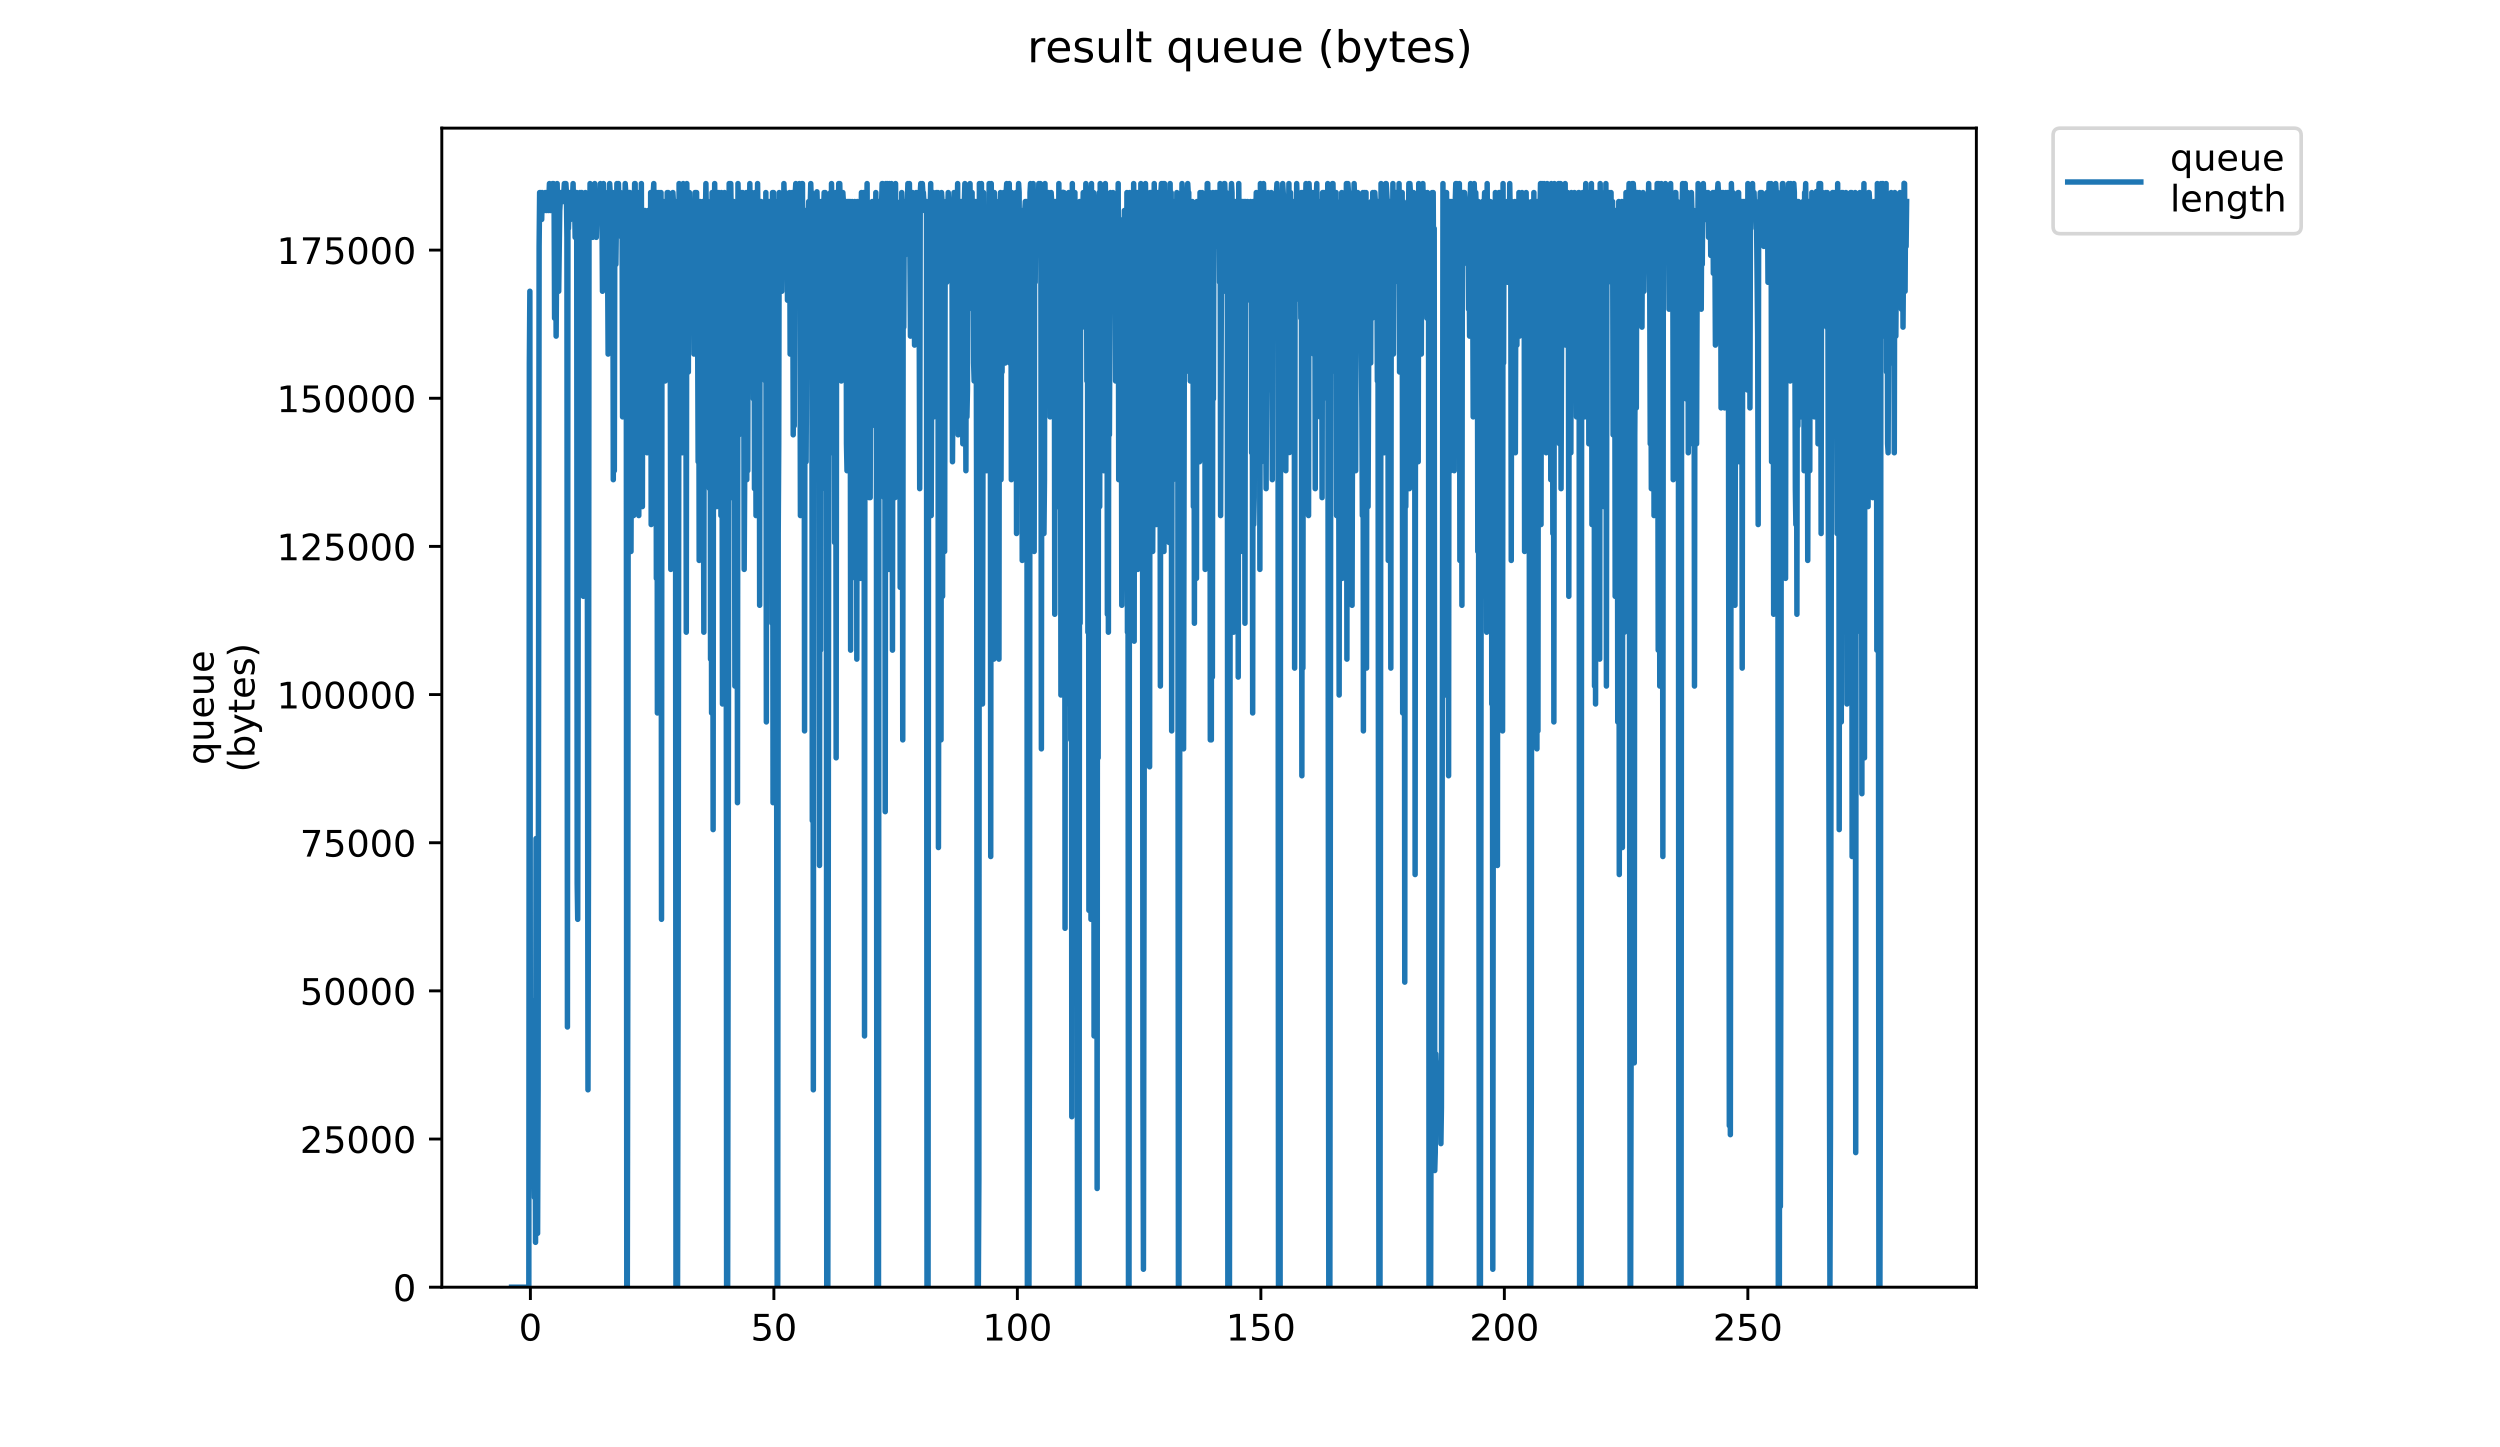 <?xml version="1.0" encoding="utf-8" standalone="no"?>
<!DOCTYPE svg PUBLIC "-//W3C//DTD SVG 1.1//EN"
  "http://www.w3.org/Graphics/SVG/1.1/DTD/svg11.dtd">
<!-- Created with matplotlib (https://matplotlib.org/) -->
<svg height="396pt" version="1.1" viewBox="0 0 684 396" width="684pt" xmlns="http://www.w3.org/2000/svg" xmlns:xlink="http://www.w3.org/1999/xlink">
 <defs>
  <style type="text/css">
*{stroke-linecap:butt;stroke-linejoin:round;}
  </style>
 </defs>
 <g id="figure_1">
  <g id="patch_1">
   <path d="M 0 396 
L 684 396 
L 684 0 
L 0 0 
z
" style="fill:#ffffff;"/>
  </g>
  <g id="axes_1">
   <g id="patch_2">
    <path d="M 120.879 352.174 
L 540.734 352.174 
L 540.734 35.062 
L 120.879 35.062 
z
" style="fill:#ffffff;"/>
   </g>
   <g id="matplotlib.axis_1">
    <g id="xtick_1">
     <g id="line2d_1">
      <defs>
       <path d="M 0 0 
L 0 3.5 
" id="m349c584fc8" style="stroke:#000000;stroke-width:0.8;"/>
      </defs>
      <g>
       <use style="stroke:#000000;stroke-width:0.8;" x="145.115" xlink:href="#m349c584fc8" y="352.174"/>
      </g>
     </g>
     <g id="text_1">
      <!-- 0 -->
      <defs>
       <path d="M 31.781 66.406 
Q 24.172 66.406 20.328 58.906 
Q 16.5 51.422 16.5 36.375 
Q 16.5 21.391 20.328 13.891 
Q 24.172 6.391 31.781 6.391 
Q 39.453 6.391 43.281 13.891 
Q 47.125 21.391 47.125 36.375 
Q 47.125 51.422 43.281 58.906 
Q 39.453 66.406 31.781 66.406 
z
M 31.781 74.219 
Q 44.047 74.219 50.516 64.516 
Q 56.984 54.828 56.984 36.375 
Q 56.984 17.969 50.516 8.266 
Q 44.047 -1.422 31.781 -1.422 
Q 19.531 -1.422 13.062 8.266 
Q 6.594 17.969 6.594 36.375 
Q 6.594 54.828 13.062 64.516 
Q 19.531 74.219 31.781 74.219 
z
" id="DejaVuSans-48"/>
      </defs>
      <g transform="translate(141.933 366.773)scale(0.1 -0.1)">
       <use xlink:href="#DejaVuSans-48"/>
      </g>
     </g>
    </g>
    <g id="xtick_2">
     <g id="line2d_2">
      <g>
       <use style="stroke:#000000;stroke-width:0.8;" x="211.734" xlink:href="#m349c584fc8" y="352.174"/>
      </g>
     </g>
     <g id="text_2">
      <!-- 50 -->
      <defs>
       <path d="M 10.797 72.906 
L 49.516 72.906 
L 49.516 64.594 
L 19.828 64.594 
L 19.828 46.734 
Q 21.969 47.469 24.109 47.828 
Q 26.266 48.188 28.422 48.188 
Q 40.625 48.188 47.75 41.5 
Q 54.891 34.812 54.891 23.391 
Q 54.891 11.625 47.562 5.094 
Q 40.234 -1.422 26.906 -1.422 
Q 22.312 -1.422 17.547 -0.641 
Q 12.797 0.141 7.719 1.703 
L 7.719 11.625 
Q 12.109 9.234 16.797 8.062 
Q 21.484 6.891 26.703 6.891 
Q 35.156 6.891 40.078 11.328 
Q 45.016 15.766 45.016 23.391 
Q 45.016 31 40.078 35.438 
Q 35.156 39.891 26.703 39.891 
Q 22.75 39.891 18.812 39.016 
Q 14.891 38.141 10.797 36.281 
z
" id="DejaVuSans-53"/>
      </defs>
      <g transform="translate(205.371 366.773)scale(0.1 -0.1)">
       <use xlink:href="#DejaVuSans-53"/>
       <use x="63.623" xlink:href="#DejaVuSans-48"/>
      </g>
     </g>
    </g>
    <g id="xtick_3">
     <g id="line2d_3">
      <g>
       <use style="stroke:#000000;stroke-width:0.8;" x="278.353" xlink:href="#m349c584fc8" y="352.174"/>
      </g>
     </g>
     <g id="text_3">
      <!-- 100 -->
      <defs>
       <path d="M 12.406 8.297 
L 28.516 8.297 
L 28.516 63.922 
L 10.984 60.406 
L 10.984 69.391 
L 28.422 72.906 
L 38.281 72.906 
L 38.281 8.297 
L 54.391 8.297 
L 54.391 0 
L 12.406 0 
z
" id="DejaVuSans-49"/>
      </defs>
      <g transform="translate(268.809 366.773)scale(0.1 -0.1)">
       <use xlink:href="#DejaVuSans-49"/>
       <use x="63.623" xlink:href="#DejaVuSans-48"/>
       <use x="127.246" xlink:href="#DejaVuSans-48"/>
      </g>
     </g>
    </g>
    <g id="xtick_4">
     <g id="line2d_4">
      <g>
       <use style="stroke:#000000;stroke-width:0.8;" x="344.972" xlink:href="#m349c584fc8" y="352.174"/>
      </g>
     </g>
     <g id="text_4">
      <!-- 150 -->
      <g transform="translate(335.429 366.773)scale(0.1 -0.1)">
       <use xlink:href="#DejaVuSans-49"/>
       <use x="63.623" xlink:href="#DejaVuSans-53"/>
       <use x="127.246" xlink:href="#DejaVuSans-48"/>
      </g>
     </g>
    </g>
    <g id="xtick_5">
     <g id="line2d_5">
      <g>
       <use style="stroke:#000000;stroke-width:0.8;" x="411.592" xlink:href="#m349c584fc8" y="352.174"/>
      </g>
     </g>
     <g id="text_5">
      <!-- 200 -->
      <defs>
       <path d="M 19.188 8.297 
L 53.609 8.297 
L 53.609 0 
L 7.328 0 
L 7.328 8.297 
Q 12.938 14.109 22.625 23.891 
Q 32.328 33.688 34.812 36.531 
Q 39.547 41.844 41.422 45.531 
Q 43.312 49.219 43.312 52.781 
Q 43.312 58.594 39.234 62.25 
Q 35.156 65.922 28.609 65.922 
Q 23.969 65.922 18.812 64.312 
Q 13.672 62.703 7.812 59.422 
L 7.812 69.391 
Q 13.766 71.781 18.938 73 
Q 24.125 74.219 28.422 74.219 
Q 39.75 74.219 46.484 68.547 
Q 53.219 62.891 53.219 53.422 
Q 53.219 48.922 51.531 44.891 
Q 49.859 40.875 45.406 35.406 
Q 44.188 33.984 37.641 27.219 
Q 31.109 20.453 19.188 8.297 
z
" id="DejaVuSans-50"/>
      </defs>
      <g transform="translate(402.048 366.773)scale(0.1 -0.1)">
       <use xlink:href="#DejaVuSans-50"/>
       <use x="63.623" xlink:href="#DejaVuSans-48"/>
       <use x="127.246" xlink:href="#DejaVuSans-48"/>
      </g>
     </g>
    </g>
    <g id="xtick_6">
     <g id="line2d_6">
      <g>
       <use style="stroke:#000000;stroke-width:0.8;" x="478.211" xlink:href="#m349c584fc8" y="352.174"/>
      </g>
     </g>
     <g id="text_6">
      <!-- 250 -->
      <g transform="translate(468.667 366.773)scale(0.1 -0.1)">
       <use xlink:href="#DejaVuSans-50"/>
       <use x="63.623" xlink:href="#DejaVuSans-53"/>
       <use x="127.246" xlink:href="#DejaVuSans-48"/>
      </g>
     </g>
    </g>
   </g>
   <g id="matplotlib.axis_2">
    <g id="ytick_1">
     <g id="line2d_7">
      <defs>
       <path d="M 0 0 
L -3.5 0 
" id="mfc77fd62d3" style="stroke:#000000;stroke-width:0.8;"/>
      </defs>
      <g>
       <use style="stroke:#000000;stroke-width:0.8;" x="120.879" xlink:href="#mfc77fd62d3" y="352.174"/>
      </g>
     </g>
     <g id="text_7">
      <!-- 0 -->
      <g transform="translate(107.516 355.973)scale(0.1 -0.1)">
       <use xlink:href="#DejaVuSans-48"/>
      </g>
     </g>
    </g>
    <g id="ytick_2">
     <g id="line2d_8">
      <g>
       <use style="stroke:#000000;stroke-width:0.8;" x="120.879" xlink:href="#mfc77fd62d3" y="311.639"/>
      </g>
     </g>
     <g id="text_8">
      <!-- 25000 -->
      <g transform="translate(82.066 315.438)scale(0.1 -0.1)">
       <use xlink:href="#DejaVuSans-50"/>
       <use x="63.623" xlink:href="#DejaVuSans-53"/>
       <use x="127.246" xlink:href="#DejaVuSans-48"/>
       <use x="190.869" xlink:href="#DejaVuSans-48"/>
       <use x="254.492" xlink:href="#DejaVuSans-48"/>
      </g>
     </g>
    </g>
    <g id="ytick_3">
     <g id="line2d_9">
      <g>
       <use style="stroke:#000000;stroke-width:0.8;" x="120.879" xlink:href="#mfc77fd62d3" y="271.103"/>
      </g>
     </g>
     <g id="text_9">
      <!-- 50000 -->
      <g transform="translate(82.066 274.903)scale(0.1 -0.1)">
       <use xlink:href="#DejaVuSans-53"/>
       <use x="63.623" xlink:href="#DejaVuSans-48"/>
       <use x="127.246" xlink:href="#DejaVuSans-48"/>
       <use x="190.869" xlink:href="#DejaVuSans-48"/>
       <use x="254.492" xlink:href="#DejaVuSans-48"/>
      </g>
     </g>
    </g>
    <g id="ytick_4">
     <g id="line2d_10">
      <g>
       <use style="stroke:#000000;stroke-width:0.8;" x="120.879" xlink:href="#mfc77fd62d3" y="230.568"/>
      </g>
     </g>
     <g id="text_10">
      <!-- 75000 -->
      <defs>
       <path d="M 8.203 72.906 
L 55.078 72.906 
L 55.078 68.703 
L 28.609 0 
L 18.312 0 
L 43.219 64.594 
L 8.203 64.594 
z
" id="DejaVuSans-55"/>
      </defs>
      <g transform="translate(82.066 234.367)scale(0.1 -0.1)">
       <use xlink:href="#DejaVuSans-55"/>
       <use x="63.623" xlink:href="#DejaVuSans-53"/>
       <use x="127.246" xlink:href="#DejaVuSans-48"/>
       <use x="190.869" xlink:href="#DejaVuSans-48"/>
       <use x="254.492" xlink:href="#DejaVuSans-48"/>
      </g>
     </g>
    </g>
    <g id="ytick_5">
     <g id="line2d_11">
      <g>
       <use style="stroke:#000000;stroke-width:0.8;" x="120.879" xlink:href="#mfc77fd62d3" y="190.033"/>
      </g>
     </g>
     <g id="text_11">
      <!-- 100000 -->
      <g transform="translate(75.704 193.832)scale(0.1 -0.1)">
       <use xlink:href="#DejaVuSans-49"/>
       <use x="63.623" xlink:href="#DejaVuSans-48"/>
       <use x="127.246" xlink:href="#DejaVuSans-48"/>
       <use x="190.869" xlink:href="#DejaVuSans-48"/>
       <use x="254.492" xlink:href="#DejaVuSans-48"/>
       <use x="318.115" xlink:href="#DejaVuSans-48"/>
      </g>
     </g>
    </g>
    <g id="ytick_6">
     <g id="line2d_12">
      <g>
       <use style="stroke:#000000;stroke-width:0.8;" x="120.879" xlink:href="#mfc77fd62d3" y="149.497"/>
      </g>
     </g>
     <g id="text_12">
      <!-- 125000 -->
      <g transform="translate(75.704 153.297)scale(0.1 -0.1)">
       <use xlink:href="#DejaVuSans-49"/>
       <use x="63.623" xlink:href="#DejaVuSans-50"/>
       <use x="127.246" xlink:href="#DejaVuSans-53"/>
       <use x="190.869" xlink:href="#DejaVuSans-48"/>
       <use x="254.492" xlink:href="#DejaVuSans-48"/>
       <use x="318.115" xlink:href="#DejaVuSans-48"/>
      </g>
     </g>
    </g>
    <g id="ytick_7">
     <g id="line2d_13">
      <g>
       <use style="stroke:#000000;stroke-width:0.8;" x="120.879" xlink:href="#mfc77fd62d3" y="108.962"/>
      </g>
     </g>
     <g id="text_13">
      <!-- 150000 -->
      <g transform="translate(75.704 112.761)scale(0.1 -0.1)">
       <use xlink:href="#DejaVuSans-49"/>
       <use x="63.623" xlink:href="#DejaVuSans-53"/>
       <use x="127.246" xlink:href="#DejaVuSans-48"/>
       <use x="190.869" xlink:href="#DejaVuSans-48"/>
       <use x="254.492" xlink:href="#DejaVuSans-48"/>
       <use x="318.115" xlink:href="#DejaVuSans-48"/>
      </g>
     </g>
    </g>
    <g id="ytick_8">
     <g id="line2d_14">
      <g>
       <use style="stroke:#000000;stroke-width:0.8;" x="120.879" xlink:href="#mfc77fd62d3" y="68.427"/>
      </g>
     </g>
     <g id="text_14">
      <!-- 175000 -->
      <g transform="translate(75.704 72.226)scale(0.1 -0.1)">
       <use xlink:href="#DejaVuSans-49"/>
       <use x="63.623" xlink:href="#DejaVuSans-55"/>
       <use x="127.246" xlink:href="#DejaVuSans-53"/>
       <use x="190.869" xlink:href="#DejaVuSans-48"/>
       <use x="254.492" xlink:href="#DejaVuSans-48"/>
       <use x="318.115" xlink:href="#DejaVuSans-48"/>
      </g>
     </g>
    </g>
    <g id="text_15">
     <!-- queue -->
     <defs>
      <path d="M 14.797 27.297 
Q 14.797 17.391 18.875 11.75 
Q 22.953 6.109 30.078 6.109 
Q 37.203 6.109 41.297 11.75 
Q 45.406 17.391 45.406 27.297 
Q 45.406 37.203 41.297 42.844 
Q 37.203 48.484 30.078 48.484 
Q 22.953 48.484 18.875 42.844 
Q 14.797 37.203 14.797 27.297 
z
M 45.406 8.203 
Q 42.578 3.328 38.25 0.953 
Q 33.938 -1.422 27.875 -1.422 
Q 17.969 -1.422 11.734 6.484 
Q 5.516 14.406 5.516 27.297 
Q 5.516 40.188 11.734 48.094 
Q 17.969 56 27.875 56 
Q 33.938 56 38.25 53.625 
Q 42.578 51.266 45.406 46.391 
L 45.406 54.688 
L 54.391 54.688 
L 54.391 -20.797 
L 45.406 -20.797 
z
" id="DejaVuSans-113"/>
      <path d="M 8.5 21.578 
L 8.5 54.688 
L 17.484 54.688 
L 17.484 21.922 
Q 17.484 14.156 20.5 10.266 
Q 23.531 6.391 29.594 6.391 
Q 36.859 6.391 41.078 11.031 
Q 45.312 15.672 45.312 23.688 
L 45.312 54.688 
L 54.297 54.688 
L 54.297 0 
L 45.312 0 
L 45.312 8.406 
Q 42.047 3.422 37.719 1 
Q 33.406 -1.422 27.688 -1.422 
Q 18.266 -1.422 13.375 4.438 
Q 8.5 10.297 8.5 21.578 
z
M 31.109 56 
z
" id="DejaVuSans-117"/>
      <path d="M 56.203 29.594 
L 56.203 25.203 
L 14.891 25.203 
Q 15.484 15.922 20.484 11.062 
Q 25.484 6.203 34.422 6.203 
Q 39.594 6.203 44.453 7.469 
Q 49.312 8.734 54.109 11.281 
L 54.109 2.781 
Q 49.266 0.734 44.188 -0.344 
Q 39.109 -1.422 33.891 -1.422 
Q 20.797 -1.422 13.156 6.188 
Q 5.516 13.812 5.516 26.812 
Q 5.516 40.234 12.766 48.109 
Q 20.016 56 32.328 56 
Q 43.359 56 49.781 48.891 
Q 56.203 41.797 56.203 29.594 
z
M 47.219 32.234 
Q 47.125 39.594 43.094 43.984 
Q 39.062 48.391 32.422 48.391 
Q 24.906 48.391 20.391 44.141 
Q 15.875 39.891 15.188 32.172 
z
" id="DejaVuSans-101"/>
     </defs>
     <g transform="translate(58.426 209.283)rotate(-90)scale(0.1 -0.1)">
      <use xlink:href="#DejaVuSans-113"/>
      <use x="63.477" xlink:href="#DejaVuSans-117"/>
      <use x="126.855" xlink:href="#DejaVuSans-101"/>
      <use x="188.379" xlink:href="#DejaVuSans-117"/>
      <use x="251.758" xlink:href="#DejaVuSans-101"/>
     </g>
     <!-- (bytes) -->
     <defs>
      <path d="M 31 75.875 
Q 24.469 64.656 21.281 53.656 
Q 18.109 42.672 18.109 31.391 
Q 18.109 20.125 21.312 9.062 
Q 24.516 -2 31 -13.188 
L 23.188 -13.188 
Q 15.875 -1.703 12.234 9.375 
Q 8.594 20.453 8.594 31.391 
Q 8.594 42.281 12.203 53.312 
Q 15.828 64.359 23.188 75.875 
z
" id="DejaVuSans-40"/>
      <path d="M 48.688 27.297 
Q 48.688 37.203 44.609 42.844 
Q 40.531 48.484 33.406 48.484 
Q 26.266 48.484 22.188 42.844 
Q 18.109 37.203 18.109 27.297 
Q 18.109 17.391 22.188 11.75 
Q 26.266 6.109 33.406 6.109 
Q 40.531 6.109 44.609 11.75 
Q 48.688 17.391 48.688 27.297 
z
M 18.109 46.391 
Q 20.953 51.266 25.266 53.625 
Q 29.594 56 35.594 56 
Q 45.562 56 51.781 48.094 
Q 58.016 40.188 58.016 27.297 
Q 58.016 14.406 51.781 6.484 
Q 45.562 -1.422 35.594 -1.422 
Q 29.594 -1.422 25.266 0.953 
Q 20.953 3.328 18.109 8.203 
L 18.109 0 
L 9.078 0 
L 9.078 75.984 
L 18.109 75.984 
z
" id="DejaVuSans-98"/>
      <path d="M 32.172 -5.078 
Q 28.375 -14.844 24.75 -17.812 
Q 21.141 -20.797 15.094 -20.797 
L 7.906 -20.797 
L 7.906 -13.281 
L 13.188 -13.281 
Q 16.891 -13.281 18.938 -11.516 
Q 21 -9.766 23.484 -3.219 
L 25.094 0.875 
L 2.984 54.688 
L 12.5 54.688 
L 29.594 11.922 
L 46.688 54.688 
L 56.203 54.688 
z
" id="DejaVuSans-121"/>
      <path d="M 18.312 70.219 
L 18.312 54.688 
L 36.812 54.688 
L 36.812 47.703 
L 18.312 47.703 
L 18.312 18.016 
Q 18.312 11.328 20.141 9.422 
Q 21.969 7.516 27.594 7.516 
L 36.812 7.516 
L 36.812 0 
L 27.594 0 
Q 17.188 0 13.234 3.875 
Q 9.281 7.766 9.281 18.016 
L 9.281 47.703 
L 2.688 47.703 
L 2.688 54.688 
L 9.281 54.688 
L 9.281 70.219 
z
" id="DejaVuSans-116"/>
      <path d="M 44.281 53.078 
L 44.281 44.578 
Q 40.484 46.531 36.375 47.5 
Q 32.281 48.484 27.875 48.484 
Q 21.188 48.484 17.844 46.438 
Q 14.5 44.391 14.5 40.281 
Q 14.5 37.156 16.891 35.375 
Q 19.281 33.594 26.516 31.984 
L 29.594 31.297 
Q 39.156 29.25 43.188 25.516 
Q 47.219 21.781 47.219 15.094 
Q 47.219 7.469 41.188 3.016 
Q 35.156 -1.422 24.609 -1.422 
Q 20.219 -1.422 15.453 -0.562 
Q 10.688 0.297 5.422 2 
L 5.422 11.281 
Q 10.406 8.688 15.234 7.391 
Q 20.062 6.109 24.812 6.109 
Q 31.156 6.109 34.562 8.281 
Q 37.984 10.453 37.984 14.406 
Q 37.984 18.062 35.516 20.016 
Q 33.062 21.969 24.703 23.781 
L 21.578 24.516 
Q 13.234 26.266 9.516 29.906 
Q 5.812 33.547 5.812 39.891 
Q 5.812 47.609 11.281 51.797 
Q 16.75 56 26.812 56 
Q 31.781 56 36.172 55.266 
Q 40.578 54.547 44.281 53.078 
z
" id="DejaVuSans-115"/>
      <path d="M 8.016 75.875 
L 15.828 75.875 
Q 23.141 64.359 26.781 53.312 
Q 30.422 42.281 30.422 31.391 
Q 30.422 20.453 26.781 9.375 
Q 23.141 -1.703 15.828 -13.188 
L 8.016 -13.188 
Q 14.5 -2 17.703 9.062 
Q 20.906 20.125 20.906 31.391 
Q 20.906 42.672 17.703 53.656 
Q 14.5 64.656 8.016 75.875 
z
" id="DejaVuSans-41"/>
     </defs>
     <g transform="translate(69.624 211.295)rotate(-90)scale(0.1 -0.1)">
      <use xlink:href="#DejaVuSans-40"/>
      <use x="39.014" xlink:href="#DejaVuSans-98"/>
      <use x="102.49" xlink:href="#DejaVuSans-121"/>
      <use x="161.67" xlink:href="#DejaVuSans-116"/>
      <use x="200.879" xlink:href="#DejaVuSans-101"/>
      <use x="262.402" xlink:href="#DejaVuSans-115"/>
      <use x="314.502" xlink:href="#DejaVuSans-41"/>
     </g>
    </g>
   </g>
   <g id="line2d_15">
    <path clip-path="url(#p2cad819371)" d="M 139.963 352.174 
L 144.688 352.174 
L 144.829 99.328 
L 144.969 79.689 
L 145.109 317.807 
L 145.391 273.62 
L 145.532 276.075 
L 146.237 327.626 
L 146.379 283.439 
L 146.52 339.9 
L 146.661 229.433 
L 146.801 332.536 
L 146.942 268.71 
L 147.082 337.445 
L 147.222 298.168 
L 147.503 67.415 
L 147.643 52.686 
L 147.785 57.596 
L 147.925 52.686 
L 148.065 55.141 
L 148.205 60.05 
L 148.346 52.686 
L 148.486 57.596 
L 148.627 55.141 
L 148.767 57.596 
L 148.908 57.596 
L 149.191 52.686 
L 149.473 57.596 
L 149.614 52.686 
L 149.755 52.686 
L 150.045 57.596 
L 150.329 50.231 
L 150.469 52.686 
L 150.61 57.596 
L 150.75 52.686 
L 150.891 55.141 
L 151.032 55.141 
L 151.172 50.231 
L 151.312 55.141 
L 151.452 50.231 
L 151.593 52.686 
L 151.734 87.053 
L 152.015 52.686 
L 152.156 91.963 
L 152.436 50.231 
L 152.577 57.596 
L 152.718 52.686 
L 152.858 79.689 
L 153.142 57.596 
L 153.422 52.686 
L 153.562 55.141 
L 154.124 55.141 
L 154.405 50.231 
L 154.546 52.686 
L 154.686 50.231 
L 154.827 50.231 
L 154.968 52.686 
L 155.109 64.937 
L 155.249 280.984 
L 155.39 55.141 
L 155.53 62.505 
L 155.813 52.686 
L 155.953 55.141 
L 156.094 60.05 
L 156.234 57.596 
L 156.515 57.596 
L 156.795 50.231 
L 156.936 57.596 
L 157.077 55.141 
L 157.219 55.141 
L 157.359 64.937 
L 157.5 52.686 
L 157.781 52.686 
L 157.921 241.707 
L 158.063 251.526 
L 158.346 55.141 
L 158.486 57.596 
L 158.626 52.686 
L 158.766 55.141 
L 158.906 55.141 
L 159.046 52.686 
L 159.186 52.686 
L 159.326 60.05 
L 159.466 60.05 
L 159.607 163.153 
L 159.747 57.596 
L 160.027 101.782 
L 160.168 52.686 
L 160.309 55.141 
L 160.449 91.963 
L 160.589 60.05 
L 160.87 298.168 
L 161.015 231.888 
L 161.158 57.596 
L 161.3 64.937 
L 161.443 50.231 
L 161.728 60.05 
L 161.87 60.05 
L 162.013 55.141 
L 162.154 64.937 
L 162.436 55.141 
L 162.576 55.141 
L 162.717 50.231 
L 162.858 57.596 
L 162.999 57.596 
L 163.14 64.937 
L 163.421 52.686 
L 163.708 57.596 
L 163.849 57.596 
L 163.991 60.05 
L 164.133 57.596 
L 164.272 50.231 
L 164.412 57.596 
L 164.552 52.686 
L 164.692 57.596 
L 164.834 79.689 
L 165.116 50.231 
L 165.257 57.596 
L 165.537 57.596 
L 165.677 52.686 
L 166.098 60.05 
L 166.238 72.325 
L 166.38 96.873 
L 166.521 64.937 
L 166.662 77.234 
L 166.802 50.231 
L 166.943 52.686 
L 167.085 57.596 
L 167.226 67.415 
L 167.509 55.141 
L 167.652 52.686 
L 167.797 131.24 
L 167.938 57.596 
L 168.079 128.785 
L 168.22 55.141 
L 168.362 55.141 
L 168.503 72.325 
L 168.785 50.231 
L 168.927 57.596 
L 169.209 50.231 
L 169.35 57.596 
L 169.492 52.686 
L 169.632 55.141 
L 169.773 52.686 
L 169.914 55.141 
L 170.056 64.937 
L 170.197 57.596 
L 170.34 114.057 
L 170.483 55.141 
L 170.627 52.686 
L 170.77 69.87 
L 171.056 50.231 
L 171.2 52.686 
L 171.342 57.596 
L 171.483 352.174 
L 171.629 352.174 
L 171.775 258.891 
L 171.919 55.141 
L 172.065 52.686 
L 172.355 52.686 
L 172.638 150.879 
L 172.92 64.937 
L 173.064 84.599 
L 173.208 62.505 
L 173.351 141.06 
L 173.493 64.937 
L 173.634 50.231 
L 173.775 50.231 
L 173.916 99.328 
L 174.057 60.05 
L 174.198 67.415 
L 174.342 52.686 
L 174.484 52.686 
L 174.77 141.06 
L 174.911 118.966 
L 175.052 55.141 
L 175.194 104.237 
L 175.475 50.231 
L 175.755 138.605 
L 175.897 57.596 
L 176.038 84.599 
L 176.179 74.779 
L 176.321 99.328 
L 176.464 57.596 
L 176.606 64.937 
L 176.748 104.237 
L 176.89 99.328 
L 177.033 123.876 
L 177.176 60.05 
L 177.317 57.596 
L 177.459 72.325 
L 177.739 118.966 
L 177.881 114.057 
L 178.021 52.686 
L 178.162 143.514 
L 178.304 60.05 
L 178.447 52.686 
L 178.59 55.141 
L 178.875 50.231 
L 179.015 74.779 
L 179.155 60.05 
L 179.297 104.237 
L 179.439 52.686 
L 179.58 158.243 
L 179.721 52.686 
L 179.862 195.066 
L 180.003 57.596 
L 180.143 60.05 
L 180.284 52.686 
L 180.424 67.415 
L 180.705 136.15 
L 180.846 52.686 
L 180.99 251.526 
L 181.131 55.141 
L 181.279 60.05 
L 181.422 55.141 
L 181.563 55.141 
L 181.703 60.05 
L 181.844 60.05 
L 181.984 104.237 
L 182.125 55.141 
L 182.265 57.596 
L 182.406 82.144 
L 182.547 52.686 
L 182.687 72.325 
L 182.827 52.686 
L 182.968 82.144 
L 183.108 57.596 
L 183.248 69.87 
L 183.389 99.328 
L 183.529 155.788 
L 183.673 60.05 
L 183.816 118.966 
L 183.957 55.141 
L 184.098 52.686 
L 184.239 55.141 
L 184.381 60.05 
L 184.523 57.596 
L 184.663 89.508 
L 184.803 55.141 
L 184.944 352.174 
L 185.374 352.174 
L 185.515 278.53 
L 185.798 50.231 
L 185.938 52.686 
L 186.079 52.686 
L 186.219 111.602 
L 186.501 72.325 
L 186.641 123.876 
L 186.922 50.231 
L 187.203 57.596 
L 187.344 57.596 
L 187.485 74.779 
L 187.626 62.505 
L 187.767 172.972 
L 187.91 50.231 
L 188.05 69.87 
L 188.19 64.937 
L 188.33 101.782 
L 188.472 60.05 
L 188.616 52.686 
L 188.757 67.415 
L 188.898 55.141 
L 189.039 60.05 
L 189.181 84.599 
L 189.462 55.141 
L 189.603 62.505 
L 189.743 55.141 
L 189.883 96.873 
L 190.024 60.05 
L 190.165 52.686 
L 190.306 52.686 
L 190.447 57.596 
L 190.588 52.686 
L 190.729 89.508 
L 190.869 89.508 
L 191.01 126.331 
L 191.152 69.87 
L 191.293 153.334 
L 191.575 55.141 
L 191.717 72.325 
L 191.858 62.505 
L 192 62.505 
L 192.142 141.06 
L 192.283 55.141 
L 192.567 172.972 
L 192.708 64.937 
L 192.849 69.87 
L 193.132 50.231 
L 193.274 60.05 
L 193.416 114.057 
L 193.557 62.505 
L 193.698 55.141 
L 193.979 74.779 
L 194.12 133.695 
L 194.261 57.596 
L 194.404 180.337 
L 194.545 82.144 
L 194.688 195.066 
L 194.829 52.686 
L 194.969 91.963 
L 195.11 226.978 
L 195.251 52.686 
L 195.392 109.147 
L 195.534 50.231 
L 195.678 72.325 
L 195.82 60.05 
L 195.962 62.505 
L 196.102 138.605 
L 196.244 52.686 
L 196.383 104.237 
L 196.666 52.686 
L 196.81 57.596 
L 196.962 84.599 
L 197.106 72.325 
L 197.247 141.06 
L 197.389 52.686 
L 197.53 101.782 
L 197.671 192.611 
L 197.812 57.596 
L 197.952 109.147 
L 198.093 106.692 
L 198.233 52.686 
L 198.658 69.87 
L 198.799 352.174 
L 199.081 352.174 
L 199.504 50.231 
L 199.648 57.596 
L 199.79 55.141 
L 199.931 50.231 
L 200.072 60.05 
L 200.215 136.15 
L 200.357 82.144 
L 200.498 89.508 
L 200.639 131.24 
L 200.781 55.141 
L 200.923 99.328 
L 201.065 187.701 
L 201.347 67.415 
L 201.488 114.057 
L 201.629 55.141 
L 201.77 219.614 
L 201.91 50.231 
L 202.052 57.596 
L 202.192 118.966 
L 202.479 55.141 
L 202.623 79.689 
L 202.904 52.686 
L 203.045 55.141 
L 203.185 52.686 
L 203.326 60.05 
L 203.467 87.053 
L 203.608 155.788 
L 204.17 52.686 
L 204.311 131.24 
L 204.451 55.141 
L 204.591 128.785 
L 204.731 55.141 
L 204.872 57.596 
L 205.014 62.505 
L 205.155 50.231 
L 205.297 69.315 
L 205.438 60.05 
L 205.578 72.325 
L 205.718 52.686 
L 205.859 55.141 
L 206.14 109.147 
L 206.282 55.141 
L 206.423 133.695 
L 206.563 52.686 
L 206.844 141.06 
L 206.985 62.505 
L 207.128 62.505 
L 207.276 50.231 
L 207.416 64.937 
L 207.698 60.05 
L 207.839 165.608 
L 207.98 55.141 
L 208.26 55.141 
L 208.401 69.87 
L 208.541 67.415 
L 208.681 57.596 
L 208.821 72.325 
L 208.965 62.505 
L 209.109 67.415 
L 209.253 60.05 
L 209.394 104.237 
L 209.534 52.686 
L 209.675 197.52 
L 209.815 55.141 
L 209.955 57.596 
L 210.096 133.695 
L 210.379 55.141 
L 210.519 148.424 
L 210.659 55.141 
L 210.8 94.418 
L 210.94 55.141 
L 211.08 55.141 
L 211.221 170.517 
L 211.361 52.686 
L 211.502 219.614 
L 211.644 52.686 
L 211.785 89.508 
L 211.927 60.05 
L 212.068 69.802 
L 212.208 55.141 
L 212.348 57.596 
L 212.632 352.174 
L 212.779 352.174 
L 212.92 145.969 
L 213.06 121.421 
L 213.2 52.686 
L 213.341 64.937 
L 213.482 57.596 
L 213.622 62.505 
L 213.763 55.141 
L 213.903 79.689 
L 214.047 60.05 
L 214.192 62.505 
L 214.333 74.779 
L 214.474 50.231 
L 214.614 55.141 
L 214.755 55.141 
L 214.896 52.686 
L 215.036 64.937 
L 215.316 55.141 
L 215.457 82.144 
L 215.597 60.05 
L 215.744 60.05 
L 216.038 52.686 
L 216.178 96.873 
L 216.318 57.596 
L 216.458 72.325 
L 216.598 69.87 
L 216.739 52.686 
L 216.88 67.415 
L 217.022 118.966 
L 217.162 96.873 
L 217.303 116.511 
L 217.443 52.686 
L 217.584 52.686 
L 217.725 50.231 
L 217.866 52.686 
L 218.006 60.05 
L 218.147 57.596 
L 218.29 57.596 
L 218.431 60.05 
L 218.571 77.234 
L 218.712 50.231 
L 218.852 74.779 
L 218.992 141.06 
L 219.414 50.231 
L 219.554 50.231 
L 219.697 118.966 
L 219.983 57.596 
L 220.126 199.975 
L 220.269 57.596 
L 220.409 62.505 
L 220.55 126.331 
L 220.831 60.05 
L 220.974 64.937 
L 221.259 55.141 
L 221.4 57.596 
L 221.54 62.505 
L 221.822 50.231 
L 221.962 55.141 
L 222.105 52.686 
L 222.247 224.523 
L 222.388 55.141 
L 222.529 298.168 
L 222.67 79.689 
L 222.811 101.782 
L 223.093 60.05 
L 223.233 67.415 
L 223.375 67.415 
L 223.515 52.482 
L 223.658 57.596 
L 223.798 69.87 
L 223.938 69.87 
L 224.079 57.596 
L 224.22 236.798 
L 224.362 57.596 
L 224.504 177.882 
L 224.645 55.141 
L 224.786 60.05 
L 224.927 133.695 
L 225.069 118.966 
L 225.209 57.596 
L 225.351 57.596 
L 225.492 52.686 
L 225.634 57.596 
L 225.775 52.686 
L 225.915 55.141 
L 226.057 55.141 
L 226.197 352.174 
L 226.493 352.174 
L 226.782 77.234 
L 226.925 96.873 
L 227.074 82.144 
L 227.22 52.686 
L 227.362 123.876 
L 227.502 50.231 
L 227.645 60.05 
L 227.787 79.689 
L 227.927 74.779 
L 228.068 57.596 
L 228.208 82.144 
L 228.348 148.424 
L 228.628 52.686 
L 228.769 207.34 
L 228.91 55.141 
L 229.05 77.234 
L 229.191 57.596 
L 229.332 64.937 
L 229.472 50.231 
L 229.614 99.328 
L 229.756 50.231 
L 229.897 57.596 
L 230.038 99.328 
L 230.179 104.237 
L 230.32 52.686 
L 230.601 52.686 
L 230.89 57.596 
L 231.031 64.937 
L 231.172 57.596 
L 231.314 69.87 
L 231.455 55.141 
L 231.597 121.421 
L 231.741 128.785 
L 231.883 55.141 
L 232.024 57.596 
L 232.164 55.141 
L 232.306 55.141 
L 232.446 99.328 
L 232.587 55.141 
L 232.728 177.882 
L 232.868 57.596 
L 233.009 126.331 
L 233.15 55.141 
L 233.29 69.87 
L 233.431 60.05 
L 233.571 62.505 
L 233.852 55.141 
L 233.992 57.596 
L 234.133 158.243 
L 234.275 60.05 
L 234.423 180.337 
L 234.564 55.141 
L 234.706 77.234 
L 234.846 60.05 
L 234.987 69.87 
L 235.268 60.05 
L 235.408 158.243 
L 235.549 62.505 
L 235.69 52.686 
L 235.831 87.053 
L 235.972 55.141 
L 236.113 60.05 
L 236.253 52.686 
L 236.393 82.144 
L 236.534 283.439 
L 236.674 52.686 
L 236.957 52.686 
L 237.097 62.505 
L 237.237 50.231 
L 237.378 87.053 
L 237.518 57.596 
L 237.658 57.596 
L 237.799 136.15 
L 237.939 57.596 
L 238.079 136.15 
L 238.221 84.599 
L 238.361 91.963 
L 238.502 116.511 
L 238.642 55.141 
L 238.783 64.937 
L 238.923 60.05 
L 239.063 109.147 
L 239.203 94.418 
L 239.345 60.05 
L 239.487 69.87 
L 239.63 52.686 
L 239.771 89.508 
L 239.912 352.174 
L 240.352 352.174 
L 240.501 55.141 
L 240.649 79.689 
L 241.074 55.141 
L 241.214 55.141 
L 241.355 50.231 
L 241.496 50.231 
L 241.637 101.782 
L 241.776 57.596 
L 241.917 136.15 
L 242.057 57.596 
L 242.198 222.069 
L 242.339 50.231 
L 242.48 62.505 
L 242.76 50.231 
L 242.901 55.141 
L 243.041 69.87 
L 243.182 155.788 
L 243.322 50.231 
L 243.467 62.505 
L 243.611 99.328 
L 243.753 87.053 
L 243.894 50.231 
L 244.037 60.05 
L 244.178 177.882 
L 244.318 52.686 
L 244.459 67.415 
L 244.599 101.782 
L 244.74 52.686 
L 244.88 136.15 
L 245.021 50.231 
L 245.304 94.418 
L 245.444 64.937 
L 245.584 60.05 
L 245.724 77.234 
L 245.863 62.505 
L 246.003 104.237 
L 246.144 64.937 
L 246.288 160.698 
L 246.429 55.141 
L 246.571 136.15 
L 246.711 52.686 
L 246.851 60.05 
L 246.991 202.43 
L 247.131 55.141 
L 247.273 89.508 
L 247.412 55.141 
L 247.552 69.87 
L 247.694 57.596 
L 247.834 67.415 
L 248.118 55.141 
L 248.259 55.141 
L 248.399 50.231 
L 248.539 57.596 
L 248.82 50.231 
L 249.101 91.963 
L 249.242 82.144 
L 249.382 82.144 
L 249.522 77.234 
L 249.662 52.686 
L 249.802 84.599 
L 249.942 55.141 
L 250.222 94.418 
L 250.505 57.596 
L 250.645 52.686 
L 250.786 60.05 
L 250.926 57.596 
L 251.066 60.05 
L 251.206 52.686 
L 251.346 62.505 
L 251.487 84.599 
L 251.632 133.695 
L 251.779 52.686 
L 251.925 50.231 
L 252.207 55.141 
L 252.347 50.231 
L 252.488 52.686 
L 252.63 52.686 
L 252.913 57.596 
L 253.055 55.141 
L 253.196 57.596 
L 253.336 55.141 
L 253.485 55.141 
L 253.626 352.174 
L 253.918 352.174 
L 254.068 60.05 
L 254.353 55.141 
L 254.494 57.596 
L 254.637 50.231 
L 254.779 141.06 
L 255.063 55.141 
L 255.204 99.328 
L 255.345 52.686 
L 255.487 114.057 
L 255.628 62.505 
L 255.91 55.141 
L 256.051 94.418 
L 256.192 52.686 
L 256.333 64.937 
L 256.616 52.686 
L 256.756 231.888 
L 257.038 54.857 
L 257.32 192.611 
L 257.461 202.43 
L 257.602 52.686 
L 257.743 55.141 
L 257.884 163.153 
L 258.025 55.141 
L 258.166 55.141 
L 258.306 57.596 
L 258.447 150.879 
L 258.588 72.325 
L 258.729 67.415 
L 258.87 55.141 
L 259.011 77.234 
L 259.152 55.141 
L 259.293 57.596 
L 259.433 52.686 
L 259.575 55.141 
L 259.715 55.141 
L 259.855 62.505 
L 259.999 62.505 
L 260.148 55.141 
L 260.298 67.415 
L 260.448 60.05 
L 260.597 126.331 
L 261.024 52.686 
L 261.164 55.141 
L 261.305 52.686 
L 261.447 52.686 
L 261.588 55.141 
L 261.729 60.05 
L 261.87 60.05 
L 262.011 50.231 
L 262.153 118.966 
L 262.294 104.237 
L 262.576 60.05 
L 262.717 55.141 
L 262.859 64.937 
L 263.141 55.141 
L 263.282 64.937 
L 263.423 121.421 
L 263.564 109.147 
L 263.705 55.141 
L 263.846 55.141 
L 263.988 50.231 
L 264.27 128.785 
L 264.411 60.05 
L 264.551 114.057 
L 264.692 106.692 
L 264.834 52.686 
L 264.975 64.937 
L 265.115 57.596 
L 265.256 64.937 
L 265.397 50.231 
L 265.538 72.325 
L 265.68 67.415 
L 265.962 52.686 
L 266.103 84.599 
L 266.244 55.141 
L 266.385 99.328 
L 266.526 104.237 
L 266.667 55.141 
L 266.809 74.779 
L 266.95 55.141 
L 267.091 87.053 
L 267.233 153.334 
L 267.374 352.174 
L 267.67 352.174 
L 267.818 322.716 
L 267.96 50.231 
L 268.1 57.596 
L 268.522 50.231 
L 268.804 192.611 
L 269.086 52.686 
L 269.227 106.692 
L 269.367 79.689 
L 269.509 79.689 
L 269.649 118.966 
L 269.789 57.596 
L 269.93 128.785 
L 270.071 60.05 
L 270.354 91.963 
L 270.634 50.231 
L 270.921 60.05 
L 271.061 234.343 
L 271.203 50.231 
L 271.484 89.508 
L 271.625 55.141 
L 271.767 57.596 
L 271.908 180.337 
L 272.048 52.686 
L 272.189 57.596 
L 272.329 79.689 
L 272.469 57.596 
L 272.61 62.505 
L 272.75 94.418 
L 273.033 62.505 
L 273.174 55.141 
L 273.315 180.337 
L 273.456 57.596 
L 273.596 94.418 
L 273.738 52.686 
L 273.878 131.24 
L 274.021 89.508 
L 274.164 101.782 
L 274.305 55.141 
L 274.446 64.937 
L 274.588 52.686 
L 274.728 57.596 
L 274.869 55.141 
L 275.01 99.328 
L 275.291 52.686 
L 275.431 50.231 
L 275.572 52.686 
L 275.712 62.505 
L 275.852 55.141 
L 275.993 57.596 
L 276.134 50.231 
L 276.278 99.328 
L 276.419 52.686 
L 276.562 55.141 
L 276.704 131.24 
L 276.845 52.686 
L 276.988 79.689 
L 277.129 69.87 
L 277.271 74.779 
L 277.412 55.141 
L 277.554 55.141 
L 277.696 74.779 
L 277.837 72.325 
L 277.979 52.686 
L 278.124 145.969 
L 278.268 57.596 
L 278.408 109.147 
L 278.549 55.141 
L 278.69 50.231 
L 278.832 52.686 
L 278.973 99.328 
L 279.256 57.596 
L 279.397 57.596 
L 279.538 72.325 
L 279.68 153.334 
L 279.82 57.596 
L 279.96 99.328 
L 280.103 57.596 
L 280.386 57.596 
L 280.526 55.141 
L 280.667 55.141 
L 280.807 74.711 
L 280.948 55.141 
L 281.088 352.174 
L 281.518 352.174 
L 281.668 280.984 
L 281.817 52.686 
L 281.961 50.231 
L 282.101 74.779 
L 282.242 52.686 
L 282.384 52.686 
L 282.526 64.937 
L 282.666 50.231 
L 282.806 60.05 
L 282.949 150.879 
L 283.09 52.686 
L 283.23 77.234 
L 283.37 57.596 
L 283.512 57.596 
L 283.653 62.505 
L 283.793 55.141 
L 284.074 60.05 
L 284.215 50.231 
L 284.356 69.87 
L 284.64 50.231 
L 284.78 67.415 
L 284.923 204.885 
L 285.064 69.87 
L 285.204 111.602 
L 285.486 60.05 
L 285.627 145.969 
L 285.767 131.24 
L 285.908 50.231 
L 286.049 74.779 
L 286.189 77.234 
L 286.33 55.141 
L 286.47 52.686 
L 286.61 57.596 
L 286.751 57.596 
L 286.89 52.686 
L 287.03 77.234 
L 287.17 69.87 
L 287.31 114.057 
L 287.45 57.596 
L 287.591 52.686 
L 287.731 55.141 
L 287.871 62.505 
L 288.013 57.596 
L 288.155 67.415 
L 288.296 55.141 
L 288.437 57.596 
L 288.578 168.063 
L 288.718 55.141 
L 288.859 131.24 
L 289 62.505 
L 289.141 55.141 
L 289.281 64.937 
L 289.421 138.605 
L 289.703 50.231 
L 289.985 91.963 
L 290.125 64.937 
L 290.267 190.156 
L 290.408 64.937 
L 290.549 128.785 
L 290.69 60.05 
L 290.831 52.618 
L 290.973 89.508 
L 291.113 52.686 
L 291.255 57.596 
L 291.396 253.981 
L 291.537 57.596 
L 291.826 192.611 
L 291.967 57.596 
L 292.109 145.969 
L 292.25 153.334 
L 292.392 52.686 
L 292.534 131.24 
L 292.676 55.141 
L 292.817 60.05 
L 292.962 202.43 
L 293.104 60.05 
L 293.245 305.533 
L 293.387 50.231 
L 293.528 222.069 
L 293.669 60.05 
L 293.809 55.141 
L 293.95 121.421 
L 294.093 52.686 
L 294.234 160.698 
L 294.376 180.337 
L 294.518 72.325 
L 294.659 57.596 
L 294.8 352.174 
L 295.24 352.174 
L 295.383 55.141 
L 295.523 170.517 
L 295.666 72.325 
L 295.808 55.141 
L 295.949 60.05 
L 296.09 57.596 
L 296.231 60.05 
L 296.372 52.686 
L 296.513 86.985 
L 296.655 57.596 
L 296.796 89.508 
L 296.942 79.689 
L 297.083 50.231 
L 297.224 52.686 
L 297.366 104.237 
L 297.505 57.596 
L 297.645 172.972 
L 297.785 55.141 
L 297.925 249.072 
L 298.065 52.686 
L 298.209 91.963 
L 298.35 57.596 
L 298.49 251.526 
L 298.63 50.231 
L 298.771 182.792 
L 298.911 77.234 
L 299.052 187.701 
L 299.192 52.686 
L 299.332 283.439 
L 299.472 57.596 
L 299.613 219.614 
L 299.754 55.141 
L 299.894 138.605 
L 300.034 67.415 
L 300.174 325.171 
L 300.314 57.596 
L 300.454 207.34 
L 300.594 55.141 
L 300.734 52.686 
L 300.876 138.605 
L 301.016 50.231 
L 301.156 69.87 
L 301.296 52.686 
L 301.436 52.686 
L 301.576 60.05 
L 301.715 55.141 
L 301.855 69.87 
L 301.997 128.785 
L 302.417 50.231 
L 302.557 64.937 
L 302.697 55.141 
L 302.836 55.141 
L 302.976 168.063 
L 303.116 57.596 
L 303.256 172.972 
L 303.396 62.505 
L 303.536 118.966 
L 303.816 52.686 
L 303.956 57.596 
L 304.096 72.325 
L 304.236 57.596 
L 304.376 84.599 
L 304.516 52.686 
L 304.656 64.937 
L 304.797 57.596 
L 304.945 60.05 
L 305.089 55.141 
L 305.23 104.237 
L 305.37 57.596 
L 305.51 67.415 
L 305.652 62.505 
L 305.798 64.937 
L 305.939 50.231 
L 306.08 131.24 
L 306.361 60.05 
L 306.501 91.963 
L 306.642 69.87 
L 306.782 84.599 
L 306.924 165.608 
L 307.064 145.969 
L 307.344 79.689 
L 307.625 57.596 
L 307.766 94.418 
L 307.906 60.05 
L 308.187 104.237 
L 308.327 52.686 
L 308.468 172.972 
L 308.608 126.331 
L 308.75 352.174 
L 308.899 352.174 
L 309.045 52.686 
L 309.186 74.779 
L 309.327 57.596 
L 309.467 55.141 
L 309.607 109.147 
L 309.747 62.505 
L 309.887 67.415 
L 310.027 121.421 
L 310.17 50.231 
L 310.311 175.427 
L 310.451 52.686 
L 310.592 141.06 
L 310.873 52.686 
L 311.014 141.06 
L 311.154 52.686 
L 311.294 155.788 
L 311.435 91.963 
L 311.575 79.689 
L 311.716 82.144 
L 311.856 138.605 
L 312.14 50.231 
L 312.281 94.418 
L 312.422 57.596 
L 312.563 52.686 
L 312.703 298.168 
L 312.843 347.265 
L 313.265 72.325 
L 313.405 50.231 
L 313.545 64.937 
L 313.825 52.686 
L 313.965 55.141 
L 314.245 55.141 
L 314.528 209.795 
L 314.668 52.686 
L 314.808 89.508 
L 314.948 52.686 
L 315.088 99.328 
L 315.229 52.686 
L 315.372 150.879 
L 315.795 50.231 
L 315.935 60.05 
L 316.075 118.966 
L 316.215 55.141 
L 316.355 143.514 
L 316.495 52.686 
L 316.636 77.234 
L 316.776 69.87 
L 316.917 52.686 
L 317.057 116.511 
L 317.198 52.686 
L 317.338 55.141 
L 317.478 187.701 
L 317.618 52.686 
L 317.758 50.231 
L 317.898 106.692 
L 318.178 50.231 
L 318.319 50.231 
L 318.46 150.879 
L 318.601 50.231 
L 318.742 89.508 
L 319.023 52.686 
L 319.163 60.05 
L 319.304 55.141 
L 319.444 62.505 
L 319.724 57.596 
L 319.865 148.424 
L 320.006 62.505 
L 320.146 50.231 
L 320.287 74.779 
L 320.428 52.686 
L 320.569 199.975 
L 320.71 55.141 
L 320.852 57.596 
L 320.993 131.24 
L 321.28 55.141 
L 321.422 87.053 
L 321.563 60.05 
L 321.705 109.147 
L 321.985 52.686 
L 322.126 57.596 
L 322.267 131.24 
L 322.412 352.174 
L 322.56 352.174 
L 322.981 55.141 
L 323.261 60.05 
L 323.401 50.231 
L 323.541 60.05 
L 323.681 87.053 
L 323.821 204.885 
L 324.103 57.596 
L 324.246 55.141 
L 324.389 57.596 
L 324.533 55.141 
L 324.676 57.596 
L 324.96 50.231 
L 325.1 52.686 
L 325.241 52.686 
L 325.381 101.782 
L 325.521 55.141 
L 325.661 104.237 
L 325.801 64.937 
L 325.942 62.505 
L 326.083 74.779 
L 326.224 55.141 
L 326.364 62.505 
L 326.505 138.605 
L 326.646 77.234 
L 326.788 170.517 
L 326.928 67.415 
L 327.068 77.234 
L 327.209 101.782 
L 327.349 158.243 
L 327.489 55.141 
L 327.77 82.144 
L 327.91 55.141 
L 328.19 126.331 
L 328.33 52.686 
L 328.47 87.053 
L 328.61 55.141 
L 328.75 106.692 
L 328.89 52.686 
L 329.032 94.418 
L 329.172 57.596 
L 329.313 72.325 
L 329.455 116.511 
L 329.595 64.937 
L 329.736 155.788 
L 329.877 55.141 
L 330.017 62.505 
L 330.157 60.05 
L 330.298 50.231 
L 330.439 50.231 
L 330.579 118.966 
L 330.719 60.05 
L 330.859 123.876 
L 330.999 52.686 
L 331.139 202.43 
L 331.279 55.141 
L 331.42 202.43 
L 331.566 60.05 
L 331.707 185.246 
L 331.847 52.686 
L 331.989 109.147 
L 332.131 60.05 
L 332.271 55.141 
L 332.411 64.937 
L 332.553 52.686 
L 332.694 67.415 
L 332.835 52.686 
L 332.976 62.505 
L 333.258 55.141 
L 333.398 67.415 
L 333.538 55.141 
L 333.679 77.234 
L 333.819 50.231 
L 333.959 141.06 
L 334.241 57.596 
L 334.382 55.141 
L 334.524 60.05 
L 334.665 60.05 
L 334.806 79.689 
L 334.947 50.231 
L 335.088 50.231 
L 335.228 55.141 
L 335.369 55.141 
L 335.51 52.686 
L 335.651 55.141 
L 335.791 55.141 
L 335.936 352.174 
L 336.378 352.174 
L 336.66 57.596 
L 336.941 50.231 
L 337.082 52.686 
L 337.223 111.602 
L 337.364 57.596 
L 337.505 172.972 
L 337.787 60.05 
L 337.928 55.141 
L 338.071 121.421 
L 338.215 55.141 
L 338.497 77.234 
L 338.637 60.05 
L 338.78 185.246 
L 338.923 50.231 
L 339.064 69.87 
L 339.207 69.87 
L 339.348 57.596 
L 339.49 82.144 
L 339.631 126.331 
L 339.775 55.141 
L 339.916 150.879 
L 340.056 55.141 
L 340.196 79.689 
L 340.337 79.689 
L 340.477 55.141 
L 340.618 170.517 
L 340.759 55.141 
L 340.9 79.689 
L 341.041 62.505 
L 341.181 82.144 
L 341.323 55.141 
L 341.463 60.05 
L 341.603 57.596 
L 341.884 79.689 
L 342.024 77.234 
L 342.163 55.141 
L 342.304 57.596 
L 342.444 123.876 
L 342.586 64.937 
L 342.73 195.066 
L 342.875 55.141 
L 343.016 143.514 
L 343.157 136.15 
L 343.297 55.141 
L 343.437 64.937 
L 343.72 52.686 
L 343.86 55.141 
L 344.001 62.505 
L 344.142 55.141 
L 344.282 55.141 
L 344.422 77.234 
L 344.562 57.596 
L 344.703 155.788 
L 344.846 50.231 
L 345.131 126.331 
L 345.271 55.141 
L 345.412 82.144 
L 345.553 52.686 
L 345.695 50.231 
L 345.836 55.141 
L 345.976 67.415 
L 346.119 104.237 
L 346.261 111.602 
L 346.403 133.695 
L 346.688 60.05 
L 346.829 60.05 
L 346.97 52.686 
L 347.251 57.596 
L 347.536 106.692 
L 347.818 52.686 
L 348.102 131.24 
L 348.242 55.141 
L 348.384 62.505 
L 348.525 89.508 
L 348.665 60.05 
L 348.808 64.937 
L 348.948 64.937 
L 349.23 52.686 
L 349.371 50.231 
L 349.512 57.596 
L 349.653 52.618 
L 349.796 352.174 
L 350.239 352.174 
L 350.382 64.937 
L 350.662 52.686 
L 350.805 57.596 
L 350.946 50.231 
L 351.228 55.141 
L 351.369 109.147 
L 351.654 64.937 
L 351.797 128.785 
L 351.94 84.599 
L 352.083 87.053 
L 352.225 104.237 
L 352.365 55.141 
L 352.506 62.505 
L 352.65 50.231 
L 352.793 123.808 
L 353.075 52.686 
L 353.217 99.328 
L 353.358 60.05 
L 353.499 106.692 
L 353.639 55.141 
L 353.781 55.141 
L 353.925 91.963 
L 354.067 55.141 
L 354.207 182.792 
L 354.348 60.05 
L 354.489 82.144 
L 354.773 50.231 
L 355.056 60.05 
L 355.198 60.05 
L 355.34 74.779 
L 355.481 55.141 
L 355.765 64.937 
L 355.906 87.053 
L 356.046 52.686 
L 356.191 212.249 
L 356.331 52.686 
L 356.471 182.792 
L 356.611 55.141 
L 356.753 106.692 
L 357.035 57.596 
L 357.176 57.596 
L 357.316 50.231 
L 357.457 57.596 
L 357.598 55.141 
L 357.88 121.421 
L 358.02 141.06 
L 358.161 50.231 
L 358.303 55.141 
L 358.586 55.141 
L 358.726 60.05 
L 358.867 74.779 
L 359.007 52.686 
L 359.146 84.599 
L 359.288 77.234 
L 359.428 96.873 
L 359.569 52.686 
L 359.711 52.686 
L 359.852 133.695 
L 359.992 57.596 
L 360.272 50.231 
L 360.552 77.234 
L 360.692 57.596 
L 361.161 114.057 
L 361.302 55.141 
L 361.442 87.053 
L 361.583 57.596 
L 361.723 136.15 
L 361.863 52.686 
L 362.003 55.141 
L 362.143 52.686 
L 362.285 52.686 
L 362.426 106.692 
L 362.566 57.596 
L 362.847 52.686 
L 363.131 109.147 
L 363.271 50.231 
L 363.556 352.174 
L 363.852 352.174 
L 364.137 62.505 
L 364.277 67.415 
L 364.419 52.686 
L 364.559 50.231 
L 364.702 50.231 
L 364.844 60.05 
L 364.985 55.141 
L 365.126 84.599 
L 365.266 69.87 
L 365.406 101.782 
L 365.547 52.686 
L 365.687 141.06 
L 365.827 55.141 
L 366.109 109.147 
L 366.25 109.147 
L 366.392 190.156 
L 366.533 62.505 
L 366.674 104.237 
L 366.815 84.599 
L 366.955 155.788 
L 367.096 52.686 
L 367.236 158.243 
L 367.376 57.596 
L 367.522 57.596 
L 367.805 99.328 
L 367.947 52.686 
L 368.088 57.596 
L 368.229 79.689 
L 368.369 50.231 
L 368.51 180.337 
L 368.651 52.686 
L 368.792 50.231 
L 368.933 52.686 
L 369.073 57.596 
L 369.214 141.06 
L 369.355 69.87 
L 369.501 163.153 
L 369.642 62.505 
L 369.784 60.05 
L 369.925 165.608 
L 370.207 52.686 
L 370.348 57.596 
L 370.488 50.231 
L 370.629 55.141 
L 370.77 52.686 
L 370.911 128.785 
L 371.052 52.686 
L 371.194 67.415 
L 371.334 62.505 
L 371.474 52.686 
L 371.614 55.141 
L 371.756 64.937 
L 371.896 57.596 
L 372.037 91.963 
L 372.177 62.505 
L 372.601 111.602 
L 372.742 141.06 
L 372.884 52.686 
L 373.026 199.975 
L 373.168 74.779 
L 373.311 52.686 
L 373.454 74.779 
L 373.595 54.936 
L 373.736 52.686 
L 373.877 182.792 
L 374.019 57.596 
L 374.304 138.605 
L 374.586 67.415 
L 374.728 60.05 
L 374.869 96.873 
L 375.013 99.328 
L 375.154 55.141 
L 375.436 87.053 
L 375.577 52.686 
L 375.717 82.144 
L 375.859 57.596 
L 376 52.686 
L 376.141 52.686 
L 376.422 57.596 
L 376.564 77.234 
L 376.706 69.87 
L 376.847 104.237 
L 376.988 55.141 
L 377.271 352.174 
L 377.566 352.174 
L 377.852 50.231 
L 377.993 52.686 
L 378.133 52.686 
L 378.276 60.05 
L 378.416 52.686 
L 378.556 62.505 
L 378.7 123.876 
L 378.841 55.141 
L 378.982 57.596 
L 379.122 50.231 
L 379.262 50.231 
L 379.545 55.141 
L 379.685 69.87 
L 379.826 153.334 
L 379.966 67.415 
L 380.108 64.937 
L 380.248 55.141 
L 380.529 182.792 
L 380.669 55.141 
L 380.817 96.873 
L 381.098 50.231 
L 381.238 96.873 
L 381.378 52.686 
L 381.519 77.234 
L 381.799 52.686 
L 381.939 52.686 
L 382.08 55.141 
L 382.22 52.686 
L 382.36 57.596 
L 382.501 72.325 
L 382.642 74.779 
L 382.783 50.231 
L 382.924 101.782 
L 383.067 62.505 
L 383.209 57.596 
L 383.352 99.328 
L 383.494 52.686 
L 383.635 52.686 
L 383.776 195.066 
L 383.917 55.141 
L 384.057 57.596 
L 384.2 91.963 
L 384.341 268.71 
L 384.481 57.596 
L 384.621 138.605 
L 385.046 57.596 
L 385.187 60.05 
L 385.327 60.05 
L 385.468 50.231 
L 385.608 133.695 
L 385.748 50.231 
L 386.031 55.141 
L 386.176 52.686 
L 386.323 52.686 
L 386.47 67.415 
L 386.752 52.686 
L 386.892 60.05 
L 387.032 57.596 
L 387.173 239.272 
L 387.313 57.596 
L 387.454 91.963 
L 387.596 55.141 
L 387.737 60.05 
L 387.878 55.141 
L 388.02 126.331 
L 388.162 50.231 
L 388.303 57.596 
L 388.586 52.686 
L 388.729 55.141 
L 388.871 96.873 
L 389.011 62.505 
L 389.293 50.231 
L 389.434 57.596 
L 389.575 52.686 
L 389.716 52.686 
L 389.857 55.141 
L 389.998 52.686 
L 390.279 62.505 
L 390.421 87.053 
L 390.561 52.686 
L 390.841 60.05 
L 390.981 352.174 
L 391.419 352.174 
L 391.559 298.168 
L 391.7 57.596 
L 391.84 52.686 
L 391.981 57.596 
L 392.121 52.686 
L 392.261 82.144 
L 392.402 62.505 
L 392.543 320.261 
L 392.684 315.352 
L 392.824 288.349 
L 393.105 298.168 
L 393.389 290.804 
L 393.529 300.623 
L 393.669 295.723 
L 393.809 300.623 
L 393.95 298.168 
L 394.091 298.168 
L 394.231 312.897 
L 394.372 303.078 
L 394.652 182.792 
L 394.792 50.231 
L 394.933 153.334 
L 395.072 55.141 
L 395.212 121.421 
L 395.352 52.686 
L 395.493 190.156 
L 395.633 52.686 
L 395.772 52.686 
L 396.054 106.692 
L 396.193 57.596 
L 396.333 212.249 
L 396.473 55.141 
L 396.614 55.141 
L 396.895 128.785 
L 397.035 55.141 
L 397.176 57.596 
L 397.456 104.237 
L 397.595 55.141 
L 397.735 62.505 
L 397.875 128.785 
L 398.016 57.596 
L 398.156 55.141 
L 398.298 50.231 
L 398.439 60.05 
L 398.58 50.231 
L 398.72 57.596 
L 398.859 52.686 
L 398.999 55.141 
L 399.141 55.141 
L 399.282 50.231 
L 399.422 153.334 
L 399.562 55.141 
L 399.702 121.421 
L 399.842 69.87 
L 399.982 165.608 
L 400.122 52.686 
L 400.262 55.141 
L 400.402 52.686 
L 400.682 52.686 
L 400.822 55.141 
L 400.962 55.141 
L 401.103 64.937 
L 401.242 62.505 
L 401.522 72.325 
L 401.662 62.505 
L 401.802 84.599 
L 401.942 72.325 
L 402.082 91.963 
L 402.222 55.141 
L 402.363 50.231 
L 402.503 52.686 
L 402.642 52.686 
L 402.783 57.596 
L 402.923 74.779 
L 403.063 114.057 
L 403.343 50.231 
L 403.623 60.05 
L 403.763 52.686 
L 403.903 57.596 
L 404.043 57.596 
L 404.183 64.937 
L 404.324 150.879 
L 404.465 55.141 
L 404.747 352.174 
L 405.043 352.174 
L 405.338 57.596 
L 405.485 84.599 
L 405.626 55.141 
L 405.767 57.596 
L 405.908 87.053 
L 406.048 57.596 
L 406.19 52.686 
L 406.33 163.153 
L 406.47 52.686 
L 406.609 67.415 
L 406.749 172.972 
L 406.889 50.231 
L 407.029 74.779 
L 407.168 143.514 
L 407.309 57.596 
L 407.449 118.966 
L 407.589 118.966 
L 407.729 55.141 
L 407.869 141.06 
L 408.009 60.05 
L 408.149 192.611 
L 408.289 57.596 
L 408.429 347.265 
L 408.709 62.505 
L 408.85 55.141 
L 408.995 168.063 
L 409.136 52.686 
L 409.276 55.141 
L 409.416 126.331 
L 409.556 55.141 
L 409.696 236.798 
L 409.836 55.141 
L 409.976 121.421 
L 410.116 52.686 
L 410.256 52.686 
L 410.396 55.141 
L 410.536 55.141 
L 410.676 77.234 
L 410.817 62.505 
L 410.957 60.05 
L 411.097 199.975 
L 411.236 50.231 
L 411.377 99.328 
L 411.518 55.141 
L 411.658 55.141 
L 411.798 69.87 
L 411.938 57.596 
L 412.078 57.596 
L 412.218 67.415 
L 412.357 55.141 
L 412.497 77.234 
L 412.638 57.596 
L 412.92 74.779 
L 413.06 50.231 
L 413.339 67.415 
L 413.479 153.334 
L 413.619 55.141 
L 413.759 79.689 
L 413.899 77.234 
L 414.039 104.237 
L 414.18 67.415 
L 414.321 89.508 
L 414.46 55.141 
L 414.6 123.876 
L 414.74 72.325 
L 414.88 69.87 
L 415.02 94.418 
L 415.16 62.505 
L 415.301 60.05 
L 415.441 91.963 
L 415.581 52.686 
L 415.721 91.963 
L 416.001 55.141 
L 416.141 60.05 
L 416.283 84.599 
L 416.423 52.686 
L 416.565 62.505 
L 416.706 55.141 
L 416.988 55.141 
L 417.13 150.879 
L 417.272 72.325 
L 417.551 52.686 
L 417.691 72.325 
L 417.831 55.141 
L 417.971 55.141 
L 418.256 123.876 
L 418.396 101.782 
L 418.535 352.174 
L 418.817 352.174 
L 418.96 300.623 
L 419.103 55.141 
L 419.243 67.415 
L 419.383 121.421 
L 419.665 52.686 
L 419.804 121.421 
L 419.944 128.785 
L 420.084 55.141 
L 420.224 67.415 
L 420.363 55.141 
L 420.503 204.885 
L 420.643 55.141 
L 420.784 199.975 
L 420.924 55.141 
L 421.064 104.237 
L 421.343 57.596 
L 421.483 50.231 
L 421.623 143.514 
L 421.763 60.05 
L 421.903 50.231 
L 422.044 52.686 
L 422.185 60.05 
L 422.467 50.231 
L 422.608 109.147 
L 422.747 109.147 
L 422.887 55.141 
L 423.027 123.876 
L 423.167 121.421 
L 423.307 50.231 
L 423.448 60.05 
L 423.588 87.053 
L 423.729 52.686 
L 423.869 96.873 
L 424.01 104.237 
L 424.15 52.686 
L 424.291 131.24 
L 424.431 50.231 
L 424.571 82.144 
L 424.712 60.05 
L 424.855 145.969 
L 424.996 62.505 
L 425.138 197.52 
L 425.278 50.231 
L 425.418 52.686 
L 425.559 57.596 
L 425.839 52.686 
L 425.98 60.05 
L 426.123 60.05 
L 426.264 91.963 
L 426.404 50.231 
L 426.545 50.231 
L 426.685 121.421 
L 426.825 60.05 
L 426.965 50.231 
L 427.106 133.695 
L 427.386 52.686 
L 427.527 72.325 
L 427.668 55.141 
L 427.809 52.686 
L 427.949 62.505 
L 428.09 89.508 
L 428.23 50.231 
L 428.37 94.418 
L 428.792 55.141 
L 428.932 52.686 
L 429.079 60.05 
L 429.226 163.153 
L 429.366 55.141 
L 429.506 94.418 
L 429.646 101.782 
L 429.787 123.876 
L 429.928 52.686 
L 430.069 64.937 
L 430.211 57.596 
L 430.352 57.596 
L 430.493 55.141 
L 430.635 62.505 
L 430.775 52.686 
L 430.914 55.141 
L 431.054 55.141 
L 431.334 114.057 
L 431.616 55.141 
L 431.756 104.237 
L 431.896 52.686 
L 432.036 52.686 
L 432.177 352.174 
L 432.596 352.174 
L 432.736 99.328 
L 432.877 55.141 
L 433.017 52.686 
L 433.158 55.141 
L 433.439 55.141 
L 433.579 114.057 
L 433.719 60.05 
L 433.859 50.231 
L 433.999 64.937 
L 434.14 52.686 
L 434.281 74.779 
L 434.423 52.686 
L 434.563 52.686 
L 434.704 121.421 
L 434.845 57.596 
L 434.985 55.141 
L 435.126 89.508 
L 435.412 50.231 
L 435.554 143.514 
L 435.697 57.596 
L 435.838 57.596 
L 435.978 67.415 
L 436.119 57.596 
L 436.26 187.701 
L 436.402 52.686 
L 436.543 192.611 
L 436.684 52.686 
L 436.827 153.334 
L 436.968 55.141 
L 437.108 170.517 
L 437.249 55.141 
L 437.39 155.788 
L 437.531 57.596 
L 437.673 180.337 
L 437.813 50.231 
L 437.953 79.689 
L 438.094 57.596 
L 438.238 52.686 
L 438.381 91.963 
L 438.523 91.963 
L 438.807 138.605 
L 438.95 55.141 
L 439.092 89.508 
L 439.232 77.234 
L 439.372 50.231 
L 439.513 187.701 
L 439.654 62.505 
L 439.795 55.141 
L 439.935 60.05 
L 440.217 52.686 
L 440.357 60.05 
L 440.498 55.141 
L 440.638 55.141 
L 440.78 52.686 
L 440.921 77.234 
L 441.063 57.596 
L 441.205 55.141 
L 441.345 118.966 
L 441.487 89.508 
L 441.628 84.599 
L 441.768 64.937 
L 441.909 163.153 
L 442.049 57.596 
L 442.19 60.05 
L 442.332 160.698 
L 442.473 62.505 
L 442.614 197.52 
L 442.895 55.141 
L 443.035 239.272 
L 443.317 62.505 
L 443.459 145.969 
L 443.741 55.141 
L 443.884 231.888 
L 444.027 69.87 
L 444.168 109.147 
L 444.309 111.602 
L 444.449 172.972 
L 444.59 67.415 
L 444.73 89.508 
L 444.871 52.686 
L 445.011 101.782 
L 445.152 55.141 
L 445.292 55.141 
L 445.433 62.505 
L 445.714 50.231 
L 445.997 352.174 
L 446.144 352.174 
L 446.292 278.53 
L 446.432 55.141 
L 446.573 50.231 
L 446.713 52.686 
L 446.853 50.231 
L 446.993 52.686 
L 447.133 290.804 
L 447.273 118.966 
L 447.414 96.873 
L 447.556 52.686 
L 447.697 111.602 
L 447.837 52.686 
L 447.976 52.686 
L 448.117 64.937 
L 448.538 52.686 
L 448.678 57.596 
L 448.82 57.596 
L 448.961 55.141 
L 449.244 89.508 
L 449.385 57.596 
L 449.525 52.686 
L 449.806 79.689 
L 449.947 55.141 
L 450.089 64.937 
L 450.231 55.141 
L 450.514 55.141 
L 450.795 60.05 
L 450.937 57.596 
L 451.078 50.231 
L 451.361 77.234 
L 451.506 121.421 
L 451.657 87.053 
L 451.807 133.695 
L 451.954 52.686 
L 452.096 114.057 
L 452.245 116.511 
L 452.395 55.141 
L 452.543 141.06 
L 452.69 52.686 
L 452.832 55.141 
L 452.975 52.686 
L 453.117 55.141 
L 453.26 64.937 
L 453.404 50.231 
L 453.545 94.418 
L 453.686 177.882 
L 453.827 50.231 
L 453.968 55.141 
L 454.109 187.701 
L 454.25 52.686 
L 454.391 163.153 
L 454.532 50.231 
L 454.673 109.147 
L 454.815 57.596 
L 454.957 234.343 
L 455.098 52.686 
L 455.521 52.686 
L 455.662 50.231 
L 455.802 52.686 
L 455.942 57.596 
L 456.082 55.141 
L 456.369 55.141 
L 456.512 60.05 
L 456.654 84.599 
L 456.797 52.686 
L 456.939 52.686 
L 457.082 50.231 
L 457.223 62.505 
L 457.364 57.596 
L 457.508 57.596 
L 457.653 55.141 
L 457.797 131.24 
L 457.937 57.596 
L 458.077 60.05 
L 458.218 126.331 
L 458.359 52.686 
L 458.499 52.686 
L 458.641 60.05 
L 458.782 55.141 
L 458.924 55.141 
L 459.066 57.596 
L 459.207 91.963 
L 459.351 352.174 
L 459.495 352.174 
L 459.642 69.87 
L 459.789 72.325 
L 459.936 352.174 
L 460.077 104.237 
L 460.219 57.596 
L 460.359 50.231 
L 460.5 50.231 
L 460.641 55.141 
L 460.783 55.141 
L 460.924 57.596 
L 461.067 50.231 
L 461.208 64.937 
L 461.349 109.147 
L 461.492 62.505 
L 461.633 72.325 
L 461.774 52.686 
L 461.915 123.876 
L 462.197 57.596 
L 462.338 109.147 
L 462.48 57.596 
L 462.621 109.147 
L 462.762 52.686 
L 462.903 57.596 
L 463.044 121.421 
L 463.185 72.325 
L 463.326 109.147 
L 463.469 57.596 
L 463.611 187.701 
L 463.754 67.415 
L 463.896 96.873 
L 464.038 72.325 
L 464.179 121.421 
L 464.32 82.144 
L 464.461 79.689 
L 464.602 50.231 
L 464.744 52.686 
L 464.887 60.05 
L 465.028 79.689 
L 465.17 57.596 
L 465.318 62.505 
L 465.459 84.599 
L 465.601 55.141 
L 465.742 72.325 
L 465.883 52.686 
L 466.024 50.231 
L 466.166 55.141 
L 466.306 52.686 
L 466.587 60.05 
L 466.729 52.686 
L 466.878 55.141 
L 467.028 55.141 
L 467.177 57.596 
L 467.327 52.686 
L 467.472 64.937 
L 467.767 55.141 
L 467.916 55.141 
L 468.058 69.87 
L 468.2 57.596 
L 468.342 57.596 
L 468.485 67.415 
L 468.627 52.686 
L 468.768 74.779 
L 468.91 52.686 
L 469.051 52.686 
L 469.192 67.415 
L 469.333 94.418 
L 469.475 55.141 
L 469.616 62.505 
L 469.756 87.053 
L 469.897 52.686 
L 470.038 50.231 
L 470.18 52.686 
L 470.461 62.505 
L 470.602 60.05 
L 470.743 55.141 
L 470.884 111.602 
L 471.025 55.141 
L 471.166 52.686 
L 471.308 55.141 
L 471.449 52.686 
L 471.589 64.937 
L 471.729 55.141 
L 471.869 111.602 
L 472.15 52.686 
L 472.292 57.596 
L 472.434 79.689 
L 472.716 52.686 
L 472.857 55.141 
L 473.142 307.987 
L 473.283 234.343 
L 473.425 310.442 
L 473.706 50.231 
L 473.987 62.505 
L 474.13 52.686 
L 474.27 126.331 
L 474.55 55.141 
L 474.69 165.608 
L 474.972 57.596 
L 475.112 106.692 
L 475.257 57.596 
L 475.402 74.779 
L 475.543 52.686 
L 475.684 52.686 
L 475.825 126.331 
L 476.105 64.937 
L 476.246 69.87 
L 476.386 57.596 
L 476.526 55.141 
L 476.666 182.792 
L 476.807 64.937 
L 476.948 55.141 
L 477.088 60.05 
L 477.228 84.599 
L 477.368 55.141 
L 477.51 72.325 
L 477.651 57.596 
L 477.791 69.87 
L 477.931 60.05 
L 478.074 106.692 
L 478.217 50.231 
L 478.358 79.689 
L 478.499 57.596 
L 478.644 55.141 
L 478.785 111.602 
L 478.926 57.596 
L 479.208 52.686 
L 479.349 52.686 
L 479.49 50.231 
L 479.63 57.596 
L 479.771 52.686 
L 479.911 52.686 
L 480.052 57.596 
L 480.333 57.596 
L 480.473 62.505 
L 480.614 62.505 
L 480.895 91.963 
L 481.036 143.514 
L 481.176 55.141 
L 481.317 55.141 
L 481.458 60.05 
L 481.598 52.686 
L 481.878 62.505 
L 482.019 52.686 
L 482.162 57.596 
L 482.305 57.596 
L 482.446 60.05 
L 482.587 67.415 
L 482.734 60.05 
L 482.875 60.05 
L 483.016 55.141 
L 483.297 55.141 
L 483.439 52.686 
L 483.58 52.686 
L 483.72 77.234 
L 484.001 50.231 
L 484.142 52.686 
L 484.283 74.779 
L 484.565 50.231 
L 484.705 126.331 
L 484.848 60.05 
L 484.991 104.237 
L 485.131 55.141 
L 485.272 168.063 
L 485.413 52.686 
L 485.554 60.05 
L 485.695 57.596 
L 485.835 50.231 
L 485.976 52.686 
L 486.12 57.596 
L 486.261 57.596 
L 486.402 52.686 
L 486.542 352.174 
L 486.682 349.719 
L 486.829 352.174 
L 486.969 212.249 
L 487.111 330.081 
L 487.253 253.981 
L 487.395 57.596 
L 487.537 57.596 
L 487.677 50.231 
L 487.818 50.231 
L 487.961 55.141 
L 488.101 123.876 
L 488.242 55.141 
L 488.383 57.596 
L 488.524 158.243 
L 488.664 57.596 
L 488.807 62.505 
L 488.948 87.053 
L 489.089 60.05 
L 489.23 57.596 
L 489.37 50.231 
L 489.512 55.141 
L 489.798 104.237 
L 489.939 50.231 
L 490.081 60.05 
L 490.222 55.141 
L 490.363 62.505 
L 490.505 52.686 
L 490.646 55.141 
L 490.788 50.231 
L 490.929 52.618 
L 491.211 133.695 
L 491.351 143.514 
L 491.492 89.508 
L 491.633 168.063 
L 491.774 55.141 
L 491.915 116.511 
L 492.057 55.141 
L 492.197 79.689 
L 492.337 69.87 
L 492.619 69.87 
L 492.761 114.057 
L 492.901 96.873 
L 493.042 64.937 
L 493.183 91.963 
L 493.324 55.141 
L 493.464 60.05 
L 493.604 128.785 
L 493.744 52.686 
L 493.888 55.141 
L 494.033 50.231 
L 494.174 62.505 
L 494.314 55.141 
L 494.455 77.234 
L 494.595 153.334 
L 494.876 55.141 
L 495.017 60.05 
L 495.157 128.785 
L 495.297 55.141 
L 495.582 111.602 
L 495.722 52.686 
L 495.863 99.328 
L 496.003 60.05 
L 496.143 57.596 
L 496.283 57.596 
L 496.423 114.057 
L 496.563 57.596 
L 496.703 60.05 
L 496.848 57.596 
L 496.988 52.402 
L 497.128 106.692 
L 497.268 67.415 
L 497.408 121.421 
L 497.548 57.596 
L 497.688 50.231 
L 497.828 118.966 
L 497.975 62.505 
L 498.118 50.231 
L 498.258 145.969 
L 498.398 52.686 
L 498.538 69.87 
L 498.679 52.686 
L 498.961 57.596 
L 499.103 64.937 
L 499.246 55.141 
L 499.387 62.505 
L 499.528 52.686 
L 499.81 89.508 
L 499.951 52.686 
L 500.092 69.87 
L 500.667 352.174 
L 500.81 310.442 
L 501.09 118.966 
L 501.23 62.505 
L 501.371 52.686 
L 501.511 52.686 
L 501.653 99.328 
L 501.793 52.686 
L 501.934 57.596 
L 502.219 106.692 
L 502.361 60.05 
L 502.502 77.234 
L 502.643 145.969 
L 502.786 50.231 
L 502.926 94.418 
L 503.067 55.141 
L 503.207 226.978 
L 503.35 55.141 
L 503.494 165.608 
L 503.635 57.596 
L 503.776 197.52 
L 503.916 52.686 
L 504.056 143.514 
L 504.196 52.686 
L 504.337 123.876 
L 504.477 57.596 
L 504.617 145.969 
L 504.762 64.937 
L 504.903 172.972 
L 505.044 52.686 
L 505.185 82.144 
L 505.326 192.611 
L 505.467 158.243 
L 505.607 55.141 
L 505.748 77.234 
L 505.888 79.689 
L 506.029 57.596 
L 506.171 123.876 
L 506.313 52.686 
L 506.454 138.605 
L 506.596 52.686 
L 506.737 234.343 
L 507.019 55.141 
L 507.159 177.882 
L 507.299 62.505 
L 507.441 141.06 
L 507.583 52.686 
L 507.723 315.352 
L 507.864 55.141 
L 508.004 172.972 
L 508.284 72.325 
L 508.425 163.153 
L 508.566 60.05 
L 508.708 60.05 
L 508.849 52.686 
L 509.13 99.328 
L 509.27 57.596 
L 509.411 217.159 
L 509.552 57.596 
L 509.693 148.424 
L 509.833 62.505 
L 509.974 50.231 
L 510.12 207.34 
L 510.261 55.141 
L 510.401 106.692 
L 510.542 60.05 
L 510.683 67.415 
L 510.966 60.05 
L 511.107 138.605 
L 511.248 52.686 
L 511.389 52.686 
L 511.531 55.141 
L 511.671 55.141 
L 511.811 64.937 
L 511.952 55.141 
L 512.093 101.782 
L 512.234 57.596 
L 512.374 136.15 
L 512.516 69.87 
L 512.656 116.511 
L 512.797 55.141 
L 512.939 55.141 
L 513.08 121.421 
L 513.361 55.141 
L 513.501 177.882 
L 513.641 50.231 
L 513.922 126.331 
L 514.064 352.174 
L 514.204 322.716 
L 514.345 352.174 
L 514.485 293.258 
L 514.625 50.231 
L 514.766 67.415 
L 514.906 52.686 
L 515.046 50.231 
L 515.186 50.231 
L 515.326 57.596 
L 515.468 91.963 
L 515.748 52.686 
L 515.888 72.325 
L 516.028 50.231 
L 516.168 101.782 
L 516.309 57.596 
L 516.448 121.421 
L 516.588 123.876 
L 516.729 87.053 
L 516.871 87.053 
L 517.011 57.596 
L 517.291 99.328 
L 517.432 52.686 
L 517.572 74.779 
L 517.852 74.779 
L 517.992 55.141 
L 518.134 57.596 
L 518.275 123.876 
L 518.416 52.686 
L 518.557 57.596 
L 518.698 91.963 
L 518.979 55.141 
L 519.12 62.505 
L 519.26 55.141 
L 519.401 60.05 
L 519.542 55.141 
L 519.682 55.141 
L 519.823 52.686 
L 519.963 72.325 
L 520.104 60.05 
L 520.244 84.599 
L 520.384 55.141 
L 520.524 55.141 
L 520.664 89.508 
L 520.948 50.163 
L 521.088 50.231 
L 521.228 79.689 
L 521.369 55.141 
L 521.51 67.415 
L 521.65 55.141 
L 521.65 55.141 
" style="fill:none;stroke:#1f77b4;stroke-linecap:square;stroke-width:1.5;"/>
   </g>
   <g id="patch_3">
    <path d="M 120.879 352.174 
L 120.879 35.062 
" style="fill:none;stroke:#000000;stroke-linecap:square;stroke-linejoin:miter;stroke-width:0.8;"/>
   </g>
   <g id="patch_4">
    <path d="M 540.734 352.174 
L 540.734 35.062 
" style="fill:none;stroke:#000000;stroke-linecap:square;stroke-linejoin:miter;stroke-width:0.8;"/>
   </g>
   <g id="patch_5">
    <path d="M 120.879 352.174 
L 540.734 352.174 
" style="fill:none;stroke:#000000;stroke-linecap:square;stroke-linejoin:miter;stroke-width:0.8;"/>
   </g>
   <g id="patch_6">
    <path d="M 120.879 35.062 
L 540.734 35.062 
" style="fill:none;stroke:#000000;stroke-linecap:square;stroke-linejoin:miter;stroke-width:0.8;"/>
   </g>
   <g id="legend_1">
    <g id="patch_7">
     <path d="M 563.727 63.938 
L 627.602 63.938 
Q 629.602 63.938 629.602 61.938 
L 629.602 37.062 
Q 629.602 35.062 627.602 35.062 
L 563.727 35.062 
Q 561.727 35.062 561.727 37.062 
L 561.727 61.938 
Q 561.727 63.938 563.727 63.938 
z
" style="fill:#ffffff;opacity:0.8;stroke:#cccccc;stroke-linejoin:miter;"/>
    </g>
    <g id="line2d_16">
     <path d="M 565.727 49.8 
L 585.727 49.8 
" style="fill:none;stroke:#1f77b4;stroke-linecap:square;stroke-width:1.5;"/>
    </g>
    <g id="line2d_17"/>
    <g id="text_16">
     <!-- queue -->
     <g transform="translate(593.727 46.661)scale(0.1 -0.1)">
      <use xlink:href="#DejaVuSans-113"/>
      <use x="63.477" xlink:href="#DejaVuSans-117"/>
      <use x="126.855" xlink:href="#DejaVuSans-101"/>
      <use x="188.379" xlink:href="#DejaVuSans-117"/>
      <use x="251.758" xlink:href="#DejaVuSans-101"/>
     </g>
     <!-- length -->
     <defs>
      <path d="M 9.422 75.984 
L 18.406 75.984 
L 18.406 0 
L 9.422 0 
z
" id="DejaVuSans-108"/>
      <path d="M 54.891 33.016 
L 54.891 0 
L 45.906 0 
L 45.906 32.719 
Q 45.906 40.484 42.875 44.328 
Q 39.844 48.188 33.797 48.188 
Q 26.516 48.188 22.312 43.547 
Q 18.109 38.922 18.109 30.906 
L 18.109 0 
L 9.078 0 
L 9.078 54.688 
L 18.109 54.688 
L 18.109 46.188 
Q 21.344 51.125 25.703 53.562 
Q 30.078 56 35.797 56 
Q 45.219 56 50.047 50.172 
Q 54.891 44.344 54.891 33.016 
z
" id="DejaVuSans-110"/>
      <path d="M 45.406 27.984 
Q 45.406 37.75 41.375 43.109 
Q 37.359 48.484 30.078 48.484 
Q 22.859 48.484 18.828 43.109 
Q 14.797 37.75 14.797 27.984 
Q 14.797 18.266 18.828 12.891 
Q 22.859 7.516 30.078 7.516 
Q 37.359 7.516 41.375 12.891 
Q 45.406 18.266 45.406 27.984 
z
M 54.391 6.781 
Q 54.391 -7.172 48.188 -13.984 
Q 42 -20.797 29.203 -20.797 
Q 24.469 -20.797 20.266 -20.094 
Q 16.062 -19.391 12.109 -17.922 
L 12.109 -9.188 
Q 16.062 -11.328 19.922 -12.344 
Q 23.781 -13.375 27.781 -13.375 
Q 36.625 -13.375 41.016 -8.766 
Q 45.406 -4.156 45.406 5.172 
L 45.406 9.625 
Q 42.625 4.781 38.281 2.391 
Q 33.938 0 27.875 0 
Q 17.828 0 11.672 7.656 
Q 5.516 15.328 5.516 27.984 
Q 5.516 40.672 11.672 48.328 
Q 17.828 56 27.875 56 
Q 33.938 56 38.281 53.609 
Q 42.625 51.219 45.406 46.391 
L 45.406 54.688 
L 54.391 54.688 
z
" id="DejaVuSans-103"/>
      <path d="M 54.891 33.016 
L 54.891 0 
L 45.906 0 
L 45.906 32.719 
Q 45.906 40.484 42.875 44.328 
Q 39.844 48.188 33.797 48.188 
Q 26.516 48.188 22.312 43.547 
Q 18.109 38.922 18.109 30.906 
L 18.109 0 
L 9.078 0 
L 9.078 75.984 
L 18.109 75.984 
L 18.109 46.188 
Q 21.344 51.125 25.703 53.562 
Q 30.078 56 35.797 56 
Q 45.219 56 50.047 50.172 
Q 54.891 44.344 54.891 33.016 
z
" id="DejaVuSans-104"/>
     </defs>
     <g transform="translate(593.727 57.859)scale(0.1 -0.1)">
      <use xlink:href="#DejaVuSans-108"/>
      <use x="27.783" xlink:href="#DejaVuSans-101"/>
      <use x="89.307" xlink:href="#DejaVuSans-110"/>
      <use x="152.686" xlink:href="#DejaVuSans-103"/>
      <use x="216.162" xlink:href="#DejaVuSans-116"/>
      <use x="255.371" xlink:href="#DejaVuSans-104"/>
     </g>
    </g>
   </g>
  </g>
  <g id="text_17">
   <!-- result queue (bytes) -->
   <defs>
    <path d="M 41.109 46.297 
Q 39.594 47.172 37.812 47.578 
Q 36.031 48 33.891 48 
Q 26.266 48 22.188 43.047 
Q 18.109 38.094 18.109 28.812 
L 18.109 0 
L 9.078 0 
L 9.078 54.688 
L 18.109 54.688 
L 18.109 46.188 
Q 20.953 51.172 25.484 53.578 
Q 30.031 56 36.531 56 
Q 37.453 56 38.578 55.875 
Q 39.703 55.766 41.062 55.516 
z
" id="DejaVuSans-114"/>
    <path id="DejaVuSans-32"/>
   </defs>
   <g transform="translate(281.073 17.038)scale(0.12 -0.12)">
    <use xlink:href="#DejaVuSans-114"/>
    <use x="41.082" xlink:href="#DejaVuSans-101"/>
    <use x="102.605" xlink:href="#DejaVuSans-115"/>
    <use x="154.705" xlink:href="#DejaVuSans-117"/>
    <use x="218.084" xlink:href="#DejaVuSans-108"/>
    <use x="245.867" xlink:href="#DejaVuSans-116"/>
    <use x="285.076" xlink:href="#DejaVuSans-32"/>
    <use x="316.863" xlink:href="#DejaVuSans-113"/>
    <use x="380.34" xlink:href="#DejaVuSans-117"/>
    <use x="443.719" xlink:href="#DejaVuSans-101"/>
    <use x="505.242" xlink:href="#DejaVuSans-117"/>
    <use x="568.621" xlink:href="#DejaVuSans-101"/>
    <use x="630.145" xlink:href="#DejaVuSans-32"/>
    <use x="661.932" xlink:href="#DejaVuSans-40"/>
    <use x="700.945" xlink:href="#DejaVuSans-98"/>
    <use x="764.422" xlink:href="#DejaVuSans-121"/>
    <use x="823.602" xlink:href="#DejaVuSans-116"/>
    <use x="862.811" xlink:href="#DejaVuSans-101"/>
    <use x="924.334" xlink:href="#DejaVuSans-115"/>
    <use x="976.434" xlink:href="#DejaVuSans-41"/>
   </g>
  </g>
 </g>
 <defs>
  <clipPath id="p2cad819371">
   <rect height="317.112" width="419.855" x="120.879" y="35.062"/>
  </clipPath>
 </defs>
</svg>
